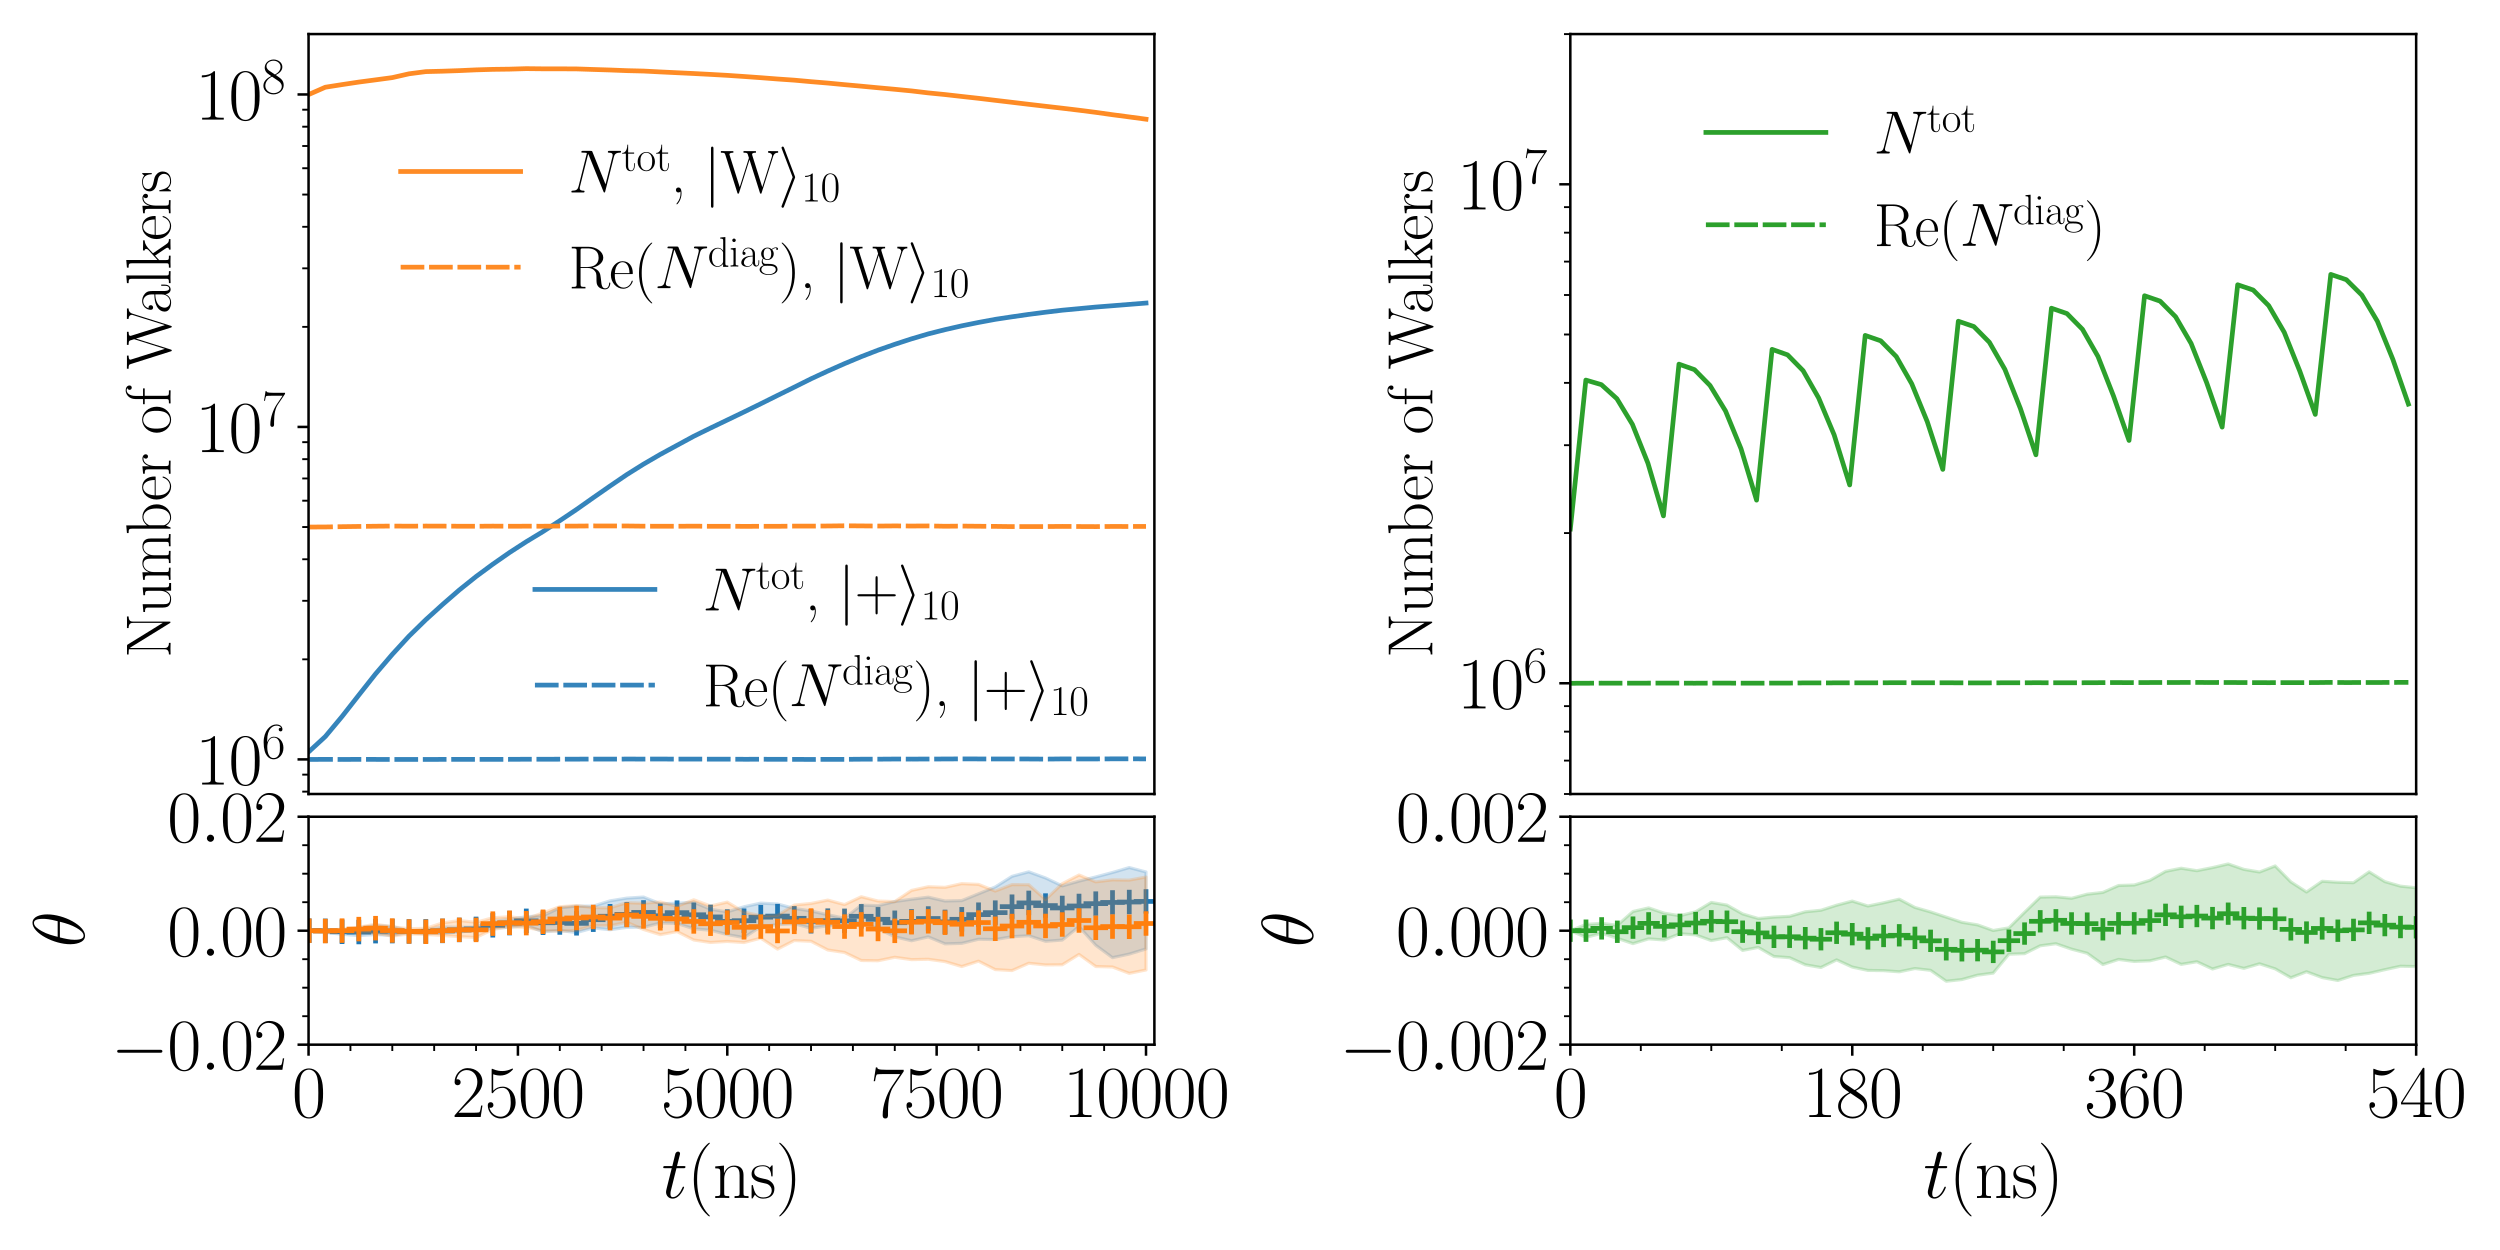 <?xml version="1.0" encoding="utf-8" standalone="no"?>
<!DOCTYPE svg PUBLIC "-//W3C//DTD SVG 1.1//EN"
  "http://www.w3.org/Graphics/SVG/1.1/DTD/svg11.dtd">
<svg xmlns:xlink="http://www.w3.org/1999/xlink" width="792pt" height="396pt" viewBox="0 0 792 396" xmlns="http://www.w3.org/2000/svg" version="1.1">
 <defs>
  <style type="text/css">*{stroke-linejoin: round; stroke-linecap: butt}</style>
 </defs>
 <g id="figure_1">
  <g id="patch_1">
   <path d="M 0 396 
L 792 396 
L 792 0 
L 0 0 
z
" style="fill: #ffffff"/>
  </g>
  <g id="axes_1">
   <g id="patch_2">
    <path d="M 97.75 251.536 
L 365.709 251.536 
L 365.709 10.8 
L 97.75 10.8 
z
" style="fill: #ffffff"/>
   </g>
   <g id="matplotlib.axis_1">
    <g id="ytick_1">
     <g id="line2d_1">
      <defs>
       <path id="m8a799bc1bd" d="M 0 0 
L -3.5 0 
" style="stroke: #000000; stroke-width: 0.8"/>
      </defs>
      <g>
       <use xlink:href="#m8a799bc1bd" x="97.75" y="240.585" style="stroke: #000000; stroke-width: 0.8"/>
      </g>
     </g>
     <g id="text_1">
      <!-- $\mathdefault{10^{6}}$ -->
      <g transform="translate(61.88 248.541) scale(0.23 -0.23)">
       <defs>
        <path id="CMR17-31" d="M 1702 4058 
C 1702 4192 1696 4192 1606 4192 
C 1357 3916 979 3827 621 3827 
C 602 3827 570 3827 563 3808 
C 557 3795 557 3782 557 3648 
C 755 3648 1088 3686 1344 3839 
L 1344 461 
C 1344 236 1331 160 781 160 
L 589 160 
L 589 0 
C 896 0 1216 0 1523 0 
C 1830 0 2150 0 2458 0 
L 2458 160 
L 2266 160 
C 1715 160 1702 230 1702 458 
L 1702 4058 
z
" transform="scale(0.016)"/>
        <path id="CMR17-30" d="M 2688 2025 
C 2688 2416 2682 3080 2413 3591 
C 2176 4039 1798 4198 1466 4198 
C 1158 4198 768 4058 525 3597 
C 269 3118 243 2524 243 2025 
C 243 1661 250 1106 448 619 
C 723 -39 1216 -128 1466 -128 
C 1760 -128 2208 -7 2470 600 
C 2662 1042 2688 1559 2688 2025 
z
M 1466 -26 
C 1056 -26 813 325 723 812 
C 653 1188 653 1738 653 2096 
C 653 2588 653 2997 736 3387 
C 858 3929 1216 4096 1466 4096 
C 1728 4096 2067 3923 2189 3400 
C 2272 3036 2278 2607 2278 2096 
C 2278 1680 2278 1169 2202 792 
C 2067 95 1690 -26 1466 -26 
z
" transform="scale(0.016)"/>
        <path id="CMR17-36" d="M 678 2176 
C 678 3690 1395 4032 1811 4032 
C 1946 4032 2272 4009 2400 3776 
C 2298 3776 2106 3776 2106 3553 
C 2106 3381 2246 3323 2336 3323 
C 2394 3323 2566 3348 2566 3560 
C 2566 3954 2246 4179 1805 4179 
C 1043 4179 243 3390 243 1984 
C 243 253 966 -128 1478 -128 
C 2099 -128 2688 427 2688 1283 
C 2688 2081 2170 2662 1517 2662 
C 1126 2662 838 2407 678 1960 
L 678 2176 
z
M 1478 25 
C 691 25 691 1200 691 1436 
C 691 1896 909 2560 1504 2560 
C 1613 2560 1926 2560 2138 2120 
C 2253 1870 2253 1609 2253 1289 
C 2253 944 2253 690 2118 434 
C 1978 171 1773 25 1478 25 
z
" transform="scale(0.016)"/>
       </defs>
       <use xlink:href="#CMR17-31" transform="scale(0.996)"/>
       <use xlink:href="#CMR17-30" transform="translate(45.69 0) scale(0.996)"/>
       <use xlink:href="#CMR17-36" transform="translate(91.381 36.154) scale(0.697)"/>
      </g>
     </g>
    </g>
    <g id="ytick_2">
     <g id="line2d_2">
      <g>
       <use xlink:href="#m8a799bc1bd" x="97.75" y="135.259" style="stroke: #000000; stroke-width: 0.8"/>
      </g>
     </g>
     <g id="text_2">
      <!-- $\mathdefault{10^{7}}$ -->
      <g transform="translate(61.88 143.215) scale(0.23 -0.23)">
       <defs>
        <path id="CMR17-37" d="M 2886 3941 
L 2886 4081 
L 1382 4081 
C 634 4081 621 4165 595 4288 
L 480 4288 
L 294 3094 
L 410 3094 
C 429 3215 474 3540 550 3661 
C 589 3712 1062 3712 1171 3712 
L 2579 3712 
L 1869 2661 
C 1395 1954 1069 999 1069 165 
C 1069 89 1069 -128 1299 -128 
C 1530 -128 1530 89 1530 171 
L 1530 465 
C 1530 1508 1709 2196 2003 2636 
L 2886 3941 
z
" transform="scale(0.016)"/>
       </defs>
       <use xlink:href="#CMR17-31" transform="scale(0.996)"/>
       <use xlink:href="#CMR17-30" transform="translate(45.69 0) scale(0.996)"/>
       <use xlink:href="#CMR17-37" transform="translate(91.381 36.154) scale(0.697)"/>
      </g>
     </g>
    </g>
    <g id="ytick_3">
     <g id="line2d_3">
      <g>
       <use xlink:href="#m8a799bc1bd" x="97.75" y="29.933" style="stroke: #000000; stroke-width: 0.8"/>
      </g>
     </g>
     <g id="text_3">
      <!-- $\mathdefault{10^{8}}$ -->
      <g transform="translate(61.88 37.889) scale(0.23 -0.23)">
       <defs>
        <path id="CMR17-38" d="M 1741 2264 
C 2144 2467 2554 2773 2554 3263 
C 2554 3841 1990 4179 1472 4179 
C 890 4179 378 3759 378 3180 
C 378 3021 416 2747 666 2505 
C 730 2442 998 2251 1171 2130 
C 883 1983 211 1634 211 934 
C 211 279 838 -128 1459 -128 
C 2144 -128 2720 362 2720 1010 
C 2720 1590 2330 1857 2074 2029 
L 1741 2264 
z
M 902 2822 
C 851 2854 595 3051 595 3351 
C 595 3739 998 4032 1459 4032 
C 1965 4032 2336 3676 2336 3262 
C 2336 2669 1670 2331 1638 2331 
C 1632 2331 1626 2331 1574 2370 
L 902 2822 
z
M 2080 1519 
C 2176 1449 2483 1240 2483 851 
C 2483 381 2010 25 1472 25 
C 890 25 448 438 448 940 
C 448 1443 838 1862 1280 2060 
L 2080 1519 
z
" transform="scale(0.016)"/>
       </defs>
       <use xlink:href="#CMR17-31" transform="scale(0.996)"/>
       <use xlink:href="#CMR17-30" transform="translate(45.69 0) scale(0.996)"/>
       <use xlink:href="#CMR17-38" transform="translate(91.381 36.154) scale(0.697)"/>
      </g>
     </g>
    </g>
    <g id="ytick_4">
     <g id="line2d_4">
      <defs>
       <path id="m8442e7eea5" d="M 0 0 
L -2 0 
" style="stroke: #000000; stroke-width: 0.6"/>
      </defs>
      <g>
       <use xlink:href="#m8442e7eea5" x="97.75" y="250.792" style="stroke: #000000; stroke-width: 0.6"/>
      </g>
     </g>
    </g>
    <g id="ytick_5">
     <g id="line2d_5">
      <g>
       <use xlink:href="#m8442e7eea5" x="97.75" y="245.404" style="stroke: #000000; stroke-width: 0.6"/>
      </g>
     </g>
    </g>
    <g id="ytick_6">
     <g id="line2d_6">
      <g>
       <use xlink:href="#m8442e7eea5" x="97.75" y="208.878" style="stroke: #000000; stroke-width: 0.6"/>
      </g>
     </g>
    </g>
    <g id="ytick_7">
     <g id="line2d_7">
      <g>
       <use xlink:href="#m8442e7eea5" x="97.75" y="190.331" style="stroke: #000000; stroke-width: 0.6"/>
      </g>
     </g>
    </g>
    <g id="ytick_8">
     <g id="line2d_8">
      <g>
       <use xlink:href="#m8442e7eea5" x="97.75" y="177.172" style="stroke: #000000; stroke-width: 0.6"/>
      </g>
     </g>
    </g>
    <g id="ytick_9">
     <g id="line2d_9">
      <g>
       <use xlink:href="#m8442e7eea5" x="97.75" y="166.965" style="stroke: #000000; stroke-width: 0.6"/>
      </g>
     </g>
    </g>
    <g id="ytick_10">
     <g id="line2d_10">
      <g>
       <use xlink:href="#m8442e7eea5" x="97.75" y="158.625" style="stroke: #000000; stroke-width: 0.6"/>
      </g>
     </g>
    </g>
    <g id="ytick_11">
     <g id="line2d_11">
      <g>
       <use xlink:href="#m8442e7eea5" x="97.75" y="151.574" style="stroke: #000000; stroke-width: 0.6"/>
      </g>
     </g>
    </g>
    <g id="ytick_12">
     <g id="line2d_12">
      <g>
       <use xlink:href="#m8442e7eea5" x="97.75" y="145.466" style="stroke: #000000; stroke-width: 0.6"/>
      </g>
     </g>
    </g>
    <g id="ytick_13">
     <g id="line2d_13">
      <g>
       <use xlink:href="#m8442e7eea5" x="97.75" y="140.078" style="stroke: #000000; stroke-width: 0.6"/>
      </g>
     </g>
    </g>
    <g id="ytick_14">
     <g id="line2d_14">
      <g>
       <use xlink:href="#m8442e7eea5" x="97.75" y="103.552" style="stroke: #000000; stroke-width: 0.6"/>
      </g>
     </g>
    </g>
    <g id="ytick_15">
     <g id="line2d_15">
      <g>
       <use xlink:href="#m8442e7eea5" x="97.75" y="85.005" style="stroke: #000000; stroke-width: 0.6"/>
      </g>
     </g>
    </g>
    <g id="ytick_16">
     <g id="line2d_16">
      <g>
       <use xlink:href="#m8442e7eea5" x="97.75" y="71.846" style="stroke: #000000; stroke-width: 0.6"/>
      </g>
     </g>
    </g>
    <g id="ytick_17">
     <g id="line2d_17">
      <g>
       <use xlink:href="#m8442e7eea5" x="97.75" y="61.639" style="stroke: #000000; stroke-width: 0.6"/>
      </g>
     </g>
    </g>
    <g id="ytick_18">
     <g id="line2d_18">
      <g>
       <use xlink:href="#m8442e7eea5" x="97.75" y="53.299" style="stroke: #000000; stroke-width: 0.6"/>
      </g>
     </g>
    </g>
    <g id="ytick_19">
     <g id="line2d_19">
      <g>
       <use xlink:href="#m8442e7eea5" x="97.75" y="46.248" style="stroke: #000000; stroke-width: 0.6"/>
      </g>
     </g>
    </g>
    <g id="ytick_20">
     <g id="line2d_20">
      <g>
       <use xlink:href="#m8442e7eea5" x="97.75" y="40.14" style="stroke: #000000; stroke-width: 0.6"/>
      </g>
     </g>
    </g>
    <g id="ytick_21">
     <g id="line2d_21">
      <g>
       <use xlink:href="#m8442e7eea5" x="97.75" y="34.752" style="stroke: #000000; stroke-width: 0.6"/>
      </g>
     </g>
    </g>
    <g id="text_4">
     <!-- Number of Walkers -->
     <g transform="translate(54.004 208.365) rotate(-90) scale(0.2 -0.2)">
      <defs>
       <path id="CMR17-4e" d="M 1312 4250 
C 1267 4320 1261 4320 1139 4320 
L 326 4320 
L 326 4160 
L 448 4160 
C 704 4160 819 4129 838 4122 
L 838 610 
C 838 451 838 153 326 153 
L 326 -13 
C 474 0 742 0 902 0 
C 1062 0 1331 0 1478 -13 
L 1478 153 
C 966 153 966 451 966 610 
L 966 4033 
C 1011 3995 1011 3982 1056 3919 
L 3430 76 
C 3475 0 3494 0 3526 0 
C 3590 0 3590 19 3590 139 
L 3590 3705 
C 3590 3863 3590 4160 4102 4160 
L 4102 4326 
C 3955 4320 3686 4320 3526 4320 
C 3366 4320 3098 4320 2950 4326 
L 2950 4160 
C 3462 4160 3462 3862 3462 3703 
L 3462 763 
L 1312 4250 
z
" transform="scale(0.016)"/>
       <path id="CMR17-75" d="M 1882 2693 
L 1882 2528 
C 2259 2528 2317 2489 2317 2186 
L 2317 1032 
C 2317 500 2029 38 1555 38 
C 1030 38 986 348 986 678 
L 986 2763 
L 211 2693 
L 211 2528 
C 467 2528 640 2528 646 2274 
L 646 1058 
C 646 633 646 361 813 183 
C 896 101 1056 -64 1517 -64 
C 2061 -64 2272 377 2323 506 
L 2330 506 
L 2330 -63 
L 3091 -63 
L 3091 128 
C 2714 128 2656 166 2656 473 
L 2656 2763 
L 1882 2693 
z
" transform="scale(0.016)"/>
       <path id="CMR17-6d" d="M 4326 1933 
C 4326 2252 4269 2790 3507 2790 
C 3072 2790 2771 2496 2656 2151 
L 2650 2151 
C 2573 2676 2195 2790 1837 2790 
C 1331 2790 1069 2400 973 2144 
L 966 2144 
L 966 2790 
L 211 2720 
L 211 2554 
C 589 2554 646 2515 646 2208 
L 646 428 
C 646 184 621 153 211 153 
L 211 -13 
C 365 0 646 0 813 0 
C 979 0 1267 0 1421 -13 
L 1421 153 
C 1011 153 986 178 986 428 
L 986 1658 
C 986 2247 1344 2688 1792 2688 
C 2266 2688 2317 2266 2317 1958 
L 2317 428 
C 2317 184 2291 153 1882 153 
L 1882 -13 
C 2035 0 2317 0 2483 0 
C 2650 0 2938 0 3091 -13 
L 3091 153 
C 2682 153 2656 178 2656 428 
L 2656 1658 
C 2656 2247 3014 2688 3462 2688 
C 3936 2688 3987 2266 3987 1958 
L 3987 428 
C 3987 184 3962 153 3552 153 
L 3552 -13 
C 3706 0 3987 0 4154 0 
C 4320 0 4608 0 4762 -13 
L 4762 153 
C 4352 153 4326 178 4326 428 
L 4326 1933 
z
" transform="scale(0.016)"/>
       <path id="CMR17-62" d="M 960 4396 
L 198 4326 
L 198 4160 
C 576 4160 634 4122 634 3817 
L 634 -13 
L 749 -13 
L 934 441 
C 1120 141 1395 -64 1766 -64 
C 2406 -64 3053 500 3053 1370 
C 3053 2188 2477 2790 1830 2790 
C 1434 2790 1152 2579 960 2330 
L 960 4396 
z
M 973 2004 
C 973 2118 973 2138 1062 2272 
C 1312 2657 1670 2688 1792 2688 
C 1984 2688 2643 2585 2643 1376 
C 2643 108 1888 38 1734 38 
C 1536 38 1248 114 1043 486 
C 973 608 973 621 973 735 
L 973 2004 
z
" transform="scale(0.016)"/>
       <path id="CMR17-65" d="M 2438 1472 
C 2464 1498 2464 1511 2464 1576 
C 2464 2238 2118 2816 1389 2816 
C 710 2816 173 2169 173 1383 
C 173 551 781 -64 1459 -64 
C 2176 -64 2458 607 2458 740 
C 2458 784 2419 784 2406 784 
C 2362 784 2355 771 2330 696 
C 2189 265 1837 51 1504 51 
C 1229 51 954 203 781 480 
C 582 803 582 1176 582 1472 
L 2438 1472 
z
M 589 1568 
C 634 2505 1126 2714 1382 2714 
C 1818 2714 2112 2297 2118 1568 
L 589 1568 
z
" transform="scale(0.016)"/>
       <path id="CMR17-72" d="M 960 1497 
C 960 2112 1222 2688 1702 2688 
C 1747 2688 1792 2682 1837 2662 
C 1837 2662 1696 2617 1696 2452 
C 1696 2298 1818 2234 1914 2234 
C 1990 2234 2131 2279 2131 2458 
C 2131 2663 1926 2790 1709 2790 
C 1222 2790 1011 2317 947 2093 
L 941 2093 
L 941 2790 
L 198 2720 
L 198 2554 
C 576 2554 634 2515 634 2208 
L 634 428 
C 634 184 608 153 198 153 
L 198 -13 
C 352 0 646 0 813 0 
C 998 0 1325 0 1498 -13 
L 1498 153 
C 1037 153 960 153 960 440 
L 960 1497 
z
" transform="scale(0.016)"/>
       <path id="CMR17-6f" d="M 2758 1356 
C 2758 2176 2163 2816 1466 2816 
C 768 2816 173 2176 173 1356 
C 173 551 768 -64 1466 -64 
C 2163 -64 2758 551 2758 1356 
z
M 1466 51 
C 1165 51 909 230 762 480 
C 602 767 582 1126 582 1408 
C 582 1677 595 2010 762 2298 
C 890 2509 1139 2714 1466 2714 
C 1754 2714 1997 2554 2150 2330 
C 2349 2029 2349 1607 2349 1408 
C 2349 1158 2336 775 2163 467 
C 1984 173 1709 51 1466 51 
z
" transform="scale(0.016)"/>
       <path id="CMR17-66" d="M 979 2560 
L 1709 2560 
L 1709 2725 
L 966 2725 
L 966 3494 
C 966 4022 1235 4352 1510 4352 
C 1594 4352 1690 4327 1754 4282 
C 1702 4269 1568 4225 1568 4067 
C 1568 3901 1696 3850 1786 3850 
C 1875 3850 2003 3901 2003 4067 
C 2003 4308 1773 4454 1517 4454 
C 1152 4454 653 4156 653 3481 
L 653 2725 
L 141 2725 
L 141 2560 
L 653 2560 
L 653 427 
C 653 184 627 153 218 153 
L 218 -13 
C 371 0 666 0 832 0 
C 1018 0 1344 0 1517 -13 
L 1517 153 
C 1056 153 979 153 979 439 
L 979 2560 
z
" transform="scale(0.016)"/>
       <path id="CMR17-57" d="M 5523 3764 
C 5581 3936 5677 4160 6048 4160 
L 6048 4326 
C 5939 4326 5715 4326 5600 4326 
C 5440 4326 5158 4326 5005 4332 
L 5005 4160 
C 5293 4160 5414 4000 5414 3847 
C 5414 3802 5408 3777 5382 3707 
L 4390 555 
L 3347 3873 
C 3328 3937 3322 3963 3322 3988 
C 3322 4160 3603 4160 3725 4160 
L 3725 4326 
C 3539 4326 3219 4326 3021 4326 
C 2861 4326 2573 4326 2426 4332 
L 2426 4160 
C 2720 4160 2797 4141 2861 4027 
C 2886 3969 2989 3638 2989 3619 
C 2989 3593 2976 3555 2970 3536 
L 2029 561 
L 986 3867 
C 954 3957 954 3969 954 3982 
C 954 4160 1235 4160 1363 4160 
L 1363 4326 
C 1178 4326 858 4326 659 4326 
C 493 4326 211 4326 58 4332 
L 58 4160 
C 442 4160 467 4122 531 3918 
L 1779 -20 
C 1811 -115 1811 -128 1869 -128 
C 1920 -128 1939 -115 1965 -26 
L 3053 3433 
L 4141 -26 
C 4166 -115 4186 -128 4237 -128 
C 4294 -128 4294 -115 4326 -20 
L 5523 3764 
z
" transform="scale(0.016)"/>
       <path id="CMR17-61" d="M 2304 1653 
C 2304 2072 2304 2294 2035 2543 
C 1798 2752 1523 2816 1306 2816 
C 800 2816 435 2407 435 1971 
C 435 1728 627 1728 666 1728 
C 749 1728 896 1778 896 1954 
C 896 2112 774 2181 666 2181 
C 640 2181 608 2174 589 2168 
C 723 2592 1069 2714 1293 2714 
C 1613 2714 1965 2429 1965 1885 
L 1965 1600 
C 1587 1600 1133 1549 774 1357 
C 371 1133 256 813 256 570 
C 256 77 832 -64 1171 -64 
C 1523 -64 1850 139 1990 511 
C 2003 233 2182 -18 2464 -18 
C 2598 -18 2938 70 2938 567 
L 2938 920 
L 2822 920 
L 2822 562 
C 2822 178 2650 128 2566 128 
C 2304 128 2304 458 2304 738 
L 2304 1653 
z
M 1965 870 
C 1965 317 1568 38 1216 38 
C 896 38 646 275 646 570 
C 646 761 730 1100 1101 1305 
C 1408 1478 1760 1504 1965 1504 
L 1965 870 
z
" transform="scale(0.016)"/>
       <path id="CMR17-6c" d="M 979 4396 
L 218 4326 
L 218 4160 
C 595 4160 653 4122 653 3817 
L 653 426 
C 653 184 627 153 218 153 
L 218 -13 
C 371 0 653 0 813 0 
C 979 0 1261 0 1414 -13 
L 1414 153 
C 1005 153 979 178 979 426 
L 979 4396 
z
" transform="scale(0.016)"/>
       <path id="CMR17-6b" d="M 1670 1673 
C 1664 1686 1632 1724 1632 1743 
C 1632 1756 2086 2171 2144 2222 
C 2509 2528 2739 2560 2906 2560 
L 2906 2733 
C 2867 2733 2854 2733 2848 2720 
L 2534 2720 
C 2355 2720 2080 2720 1907 2733 
L 1907 2566 
C 1997 2559 2061 2508 2061 2419 
C 2061 2291 1933 2170 1926 2170 
L 960 1289 
L 960 4396 
L 198 4326 
L 198 4160 
C 576 4160 634 4122 634 3817 
L 634 426 
C 634 184 608 153 198 153 
L 198 -13 
C 352 0 634 0 794 0 
C 954 0 1235 0 1389 -13 
L 1389 153 
C 979 153 954 178 954 428 
L 954 1130 
L 1395 1532 
L 2042 574 
C 2118 459 2182 369 2182 286 
C 2182 172 2067 153 1990 153 
L 1990 -13 
C 2144 0 2419 0 2579 0 
C 2694 0 2931 0 3040 0 
L 3040 153 
C 2739 153 2669 210 2477 491 
L 1670 1673 
z
" transform="scale(0.016)"/>
       <path id="CMR17-73" d="M 1978 2697 
C 1978 2813 1971 2819 1933 2819 
C 1907 2819 1901 2813 1824 2717 
C 1805 2691 1747 2626 1728 2601 
C 1523 2819 1235 2819 1126 2819 
C 416 2819 160 2447 160 2076 
C 160 1498 813 1365 998 1325 
C 1402 1243 1542 1217 1677 1101 
C 1760 1025 1901 884 1901 654 
C 1901 384 1747 38 1158 38 
C 602 38 403 460 288 1021 
C 269 1110 269 1117 218 1117 
C 166 1117 160 1110 160 983 
L 160 63 
C 160 -51 166 -58 205 -58 
C 237 -58 243 -51 275 0 
C 314 57 410 211 448 276 
C 576 103 800 -64 1158 -64 
C 1792 -64 2131 283 2131 784 
C 2131 1112 1958 1285 1875 1362 
C 1683 1561 1459 1606 1190 1657 
C 838 1735 390 1825 390 2217 
C 390 2383 480 2737 1126 2737 
C 1811 2737 1850 2094 1862 1888 
C 1869 1856 1901 1849 1920 1849 
C 1978 1849 1978 1869 1978 1978 
L 1978 2697 
z
" transform="scale(0.016)"/>
      </defs>
      <use xlink:href="#CMR17-4e" transform="scale(0.996)"/>
      <use xlink:href="#CMR17-75" transform="translate(69.072 0) scale(0.996)"/>
      <use xlink:href="#CMR17-6d" transform="translate(119.968 0) scale(0.996)"/>
      <use xlink:href="#CMR17-62" transform="translate(194.285 0) scale(0.996)"/>
      <use xlink:href="#CMR17-65" transform="translate(247.783 0) scale(0.996)"/>
      <use xlink:href="#CMR17-72" transform="translate(288.268 0) scale(0.996)"/>
      <use xlink:href="#CMR17-6f" transform="translate(353.625 0) scale(0.996)"/>
      <use xlink:href="#CMR17-66" transform="translate(399.316 0) scale(0.996)"/>
      <use xlink:href="#CMR17-57" transform="translate(456.865 0) scale(0.996)"/>
      <use xlink:href="#CMR17-61" transform="translate(544.154 0) scale(0.996)"/>
      <use xlink:href="#CMR17-6c" transform="translate(589.845 0) scale(0.996)"/>
      <use xlink:href="#CMR17-6b" transform="translate(614.716 0) scale(0.996)"/>
      <use xlink:href="#CMR17-65" transform="translate(660.406 0) scale(0.996)"/>
      <use xlink:href="#CMR17-72" transform="translate(700.892 0) scale(0.996)"/>
      <use xlink:href="#CMR17-73" transform="translate(736.173 0) scale(0.996)"/>
     </g>
    </g>
   </g>
   <g id="line2d_22">
    <path d="M 97.954 238.035 
L 103.057 233.341 
L 108.363 226.981 
L 113.669 220.203 
L 118.975 213.494 
L 124.281 207.297 
L 129.587 201.515 
L 134.893 196.325 
L 140.199 191.514 
L 145.505 186.901 
L 150.812 182.652 
L 156.118 178.738 
L 161.424 175.039 
L 166.73 171.607 
L 172.036 168.394 
L 177.342 164.958 
L 182.648 161.398 
L 187.954 157.657 
L 193.26 153.967 
L 198.567 150.359 
L 203.873 147.037 
L 209.179 143.951 
L 214.485 141.075 
L 219.791 138.198 
L 225.097 135.598 
L 230.403 133.056 
L 235.709 130.503 
L 241.015 127.907 
L 246.322 125.267 
L 251.628 122.654 
L 256.934 120.007 
L 262.24 117.547 
L 267.546 115.202 
L 272.852 112.984 
L 278.158 110.929 
L 283.464 109.077 
L 288.771 107.345 
L 294.077 105.777 
L 299.383 104.434 
L 304.689 103.224 
L 309.995 102.152 
L 315.301 101.166 
L 320.607 100.36 
L 325.913 99.594 
L 331.219 98.907 
L 336.526 98.273 
L 341.832 97.775 
L 347.138 97.272 
L 352.444 96.858 
L 357.75 96.428 
L 363.056 96.006 
" clip-path="url(#p25804368a4)" style="fill: none; stroke: #3584bb; stroke-width: 1.5; stroke-linecap: square"/>
   </g>
   <g id="line2d_23">
    <path d="M 97.954 240.585 
L 103.057 240.572 
L 108.363 240.583 
L 113.669 240.572 
L 118.975 240.578 
L 124.281 240.593 
L 129.587 240.591 
L 134.893 240.587 
L 140.199 240.575 
L 145.505 240.56 
L 150.812 240.572 
L 156.118 240.569 
L 161.424 240.557 
L 166.73 240.524 
L 172.036 240.515 
L 177.342 240.514 
L 182.648 240.496 
L 187.954 240.483 
L 193.26 240.493 
L 198.567 240.468 
L 203.873 240.476 
L 209.179 240.46 
L 214.485 240.489 
L 219.791 240.48 
L 225.097 240.501 
L 230.403 240.495 
L 235.709 240.538 
L 241.015 240.53 
L 246.322 240.546 
L 251.628 240.559 
L 256.934 240.592 
L 262.24 240.558 
L 267.546 240.56 
L 272.852 240.512 
L 278.158 240.506 
L 283.464 240.464 
L 288.771 240.478 
L 294.077 240.463 
L 299.383 240.447 
L 304.689 240.414 
L 309.995 240.432 
L 315.301 240.445 
L 320.607 240.436 
L 325.913 240.45 
L 331.219 240.486 
L 336.526 240.42 
L 341.832 240.441 
L 347.138 240.434 
L 352.444 240.404 
L 357.75 240.397 
L 363.056 240.416 
" clip-path="url(#p25804368a4)" style="fill: none; stroke-dasharray: 7.5,1.5; stroke-dashoffset: 0; stroke: #3584bb; stroke-width: 1.5"/>
   </g>
   <g id="line2d_24">
    <path d="M 97.954 29.877 
L 103.057 27.634 
L 108.363 26.8 
L 113.669 26 
L 118.975 25.301 
L 124.281 24.585 
L 129.587 23.379 
L 134.893 22.69 
L 140.199 22.556 
L 145.505 22.373 
L 150.812 22.133 
L 156.118 21.976 
L 161.424 21.904 
L 166.73 21.743 
L 172.036 21.804 
L 177.342 21.806 
L 182.648 21.832 
L 187.954 22.009 
L 193.26 22.173 
L 198.567 22.382 
L 203.873 22.51 
L 209.179 22.785 
L 214.485 23.038 
L 219.791 23.293 
L 225.097 23.572 
L 230.403 23.873 
L 235.709 24.233 
L 241.015 24.615 
L 246.322 25.026 
L 251.628 25.394 
L 256.934 25.875 
L 262.24 26.314 
L 267.546 26.821 
L 272.852 27.302 
L 278.158 27.803 
L 283.464 28.288 
L 288.771 28.803 
L 294.077 29.431 
L 299.383 29.956 
L 304.689 30.558 
L 309.995 31.147 
L 315.301 31.783 
L 320.607 32.411 
L 325.913 33.048 
L 331.219 33.668 
L 336.526 34.28 
L 341.832 34.917 
L 347.138 35.596 
L 352.444 36.345 
L 357.75 37.046 
L 363.056 37.763 
" clip-path="url(#p25804368a4)" style="fill: none; stroke: #fe8b25; stroke-width: 1.5; stroke-linecap: square"/>
   </g>
   <g id="line2d_25">
    <path d="M 97.954 166.965 
L 103.057 166.941 
L 108.363 166.848 
L 113.669 166.776 
L 118.975 166.706 
L 124.281 166.657 
L 129.587 166.698 
L 134.893 166.657 
L 140.199 166.674 
L 145.505 166.707 
L 150.812 166.721 
L 156.118 166.677 
L 161.424 166.715 
L 166.73 166.695 
L 172.036 166.703 
L 177.342 166.657 
L 182.648 166.661 
L 187.954 166.615 
L 193.26 166.627 
L 198.567 166.628 
L 203.873 166.695 
L 209.179 166.707 
L 214.485 166.721 
L 219.791 166.681 
L 225.097 166.731 
L 230.403 166.731 
L 235.709 166.746 
L 241.015 166.738 
L 246.322 166.736 
L 251.628 166.671 
L 256.934 166.666 
L 262.24 166.634 
L 267.546 166.567 
L 272.852 166.607 
L 278.158 166.655 
L 283.464 166.607 
L 288.771 166.646 
L 294.077 166.615 
L 299.383 166.717 
L 304.689 166.663 
L 309.995 166.715 
L 315.301 166.755 
L 320.607 166.827 
L 325.913 166.806 
L 331.219 166.81 
L 336.526 166.763 
L 341.832 166.803 
L 347.138 166.83 
L 352.444 166.777 
L 357.75 166.791 
L 363.056 166.766 
" clip-path="url(#p25804368a4)" style="fill: none; stroke-dasharray: 7.5,1.5; stroke-dashoffset: 0; stroke: #fe8b25; stroke-width: 1.5"/>
   </g>
   <g id="patch_3">
    <path d="M 97.75 251.536 
L 97.75 10.8 
" style="fill: none; stroke: #000000; stroke-width: 0.8; stroke-linejoin: miter; stroke-linecap: square"/>
   </g>
   <g id="patch_4">
    <path d="M 365.709 251.536 
L 365.709 10.8 
" style="fill: none; stroke: #000000; stroke-width: 0.8; stroke-linejoin: miter; stroke-linecap: square"/>
   </g>
   <g id="patch_5">
    <path d="M 97.75 251.536 
L 365.709 251.536 
" style="fill: none; stroke: #000000; stroke-width: 0.8; stroke-linejoin: miter; stroke-linecap: square"/>
   </g>
   <g id="patch_6">
    <path d="M 97.75 10.8 
L 365.709 10.8 
" style="fill: none; stroke: #000000; stroke-width: 0.8; stroke-linejoin: miter; stroke-linecap: square"/>
   </g>
   <g id="legend_1">
    <g id="line2d_26">
     <path d="M 169.465 186.73 
L 188.465 186.73 
L 207.465 186.73 
" style="fill: none; stroke: #3584bb; stroke-width: 1.5; stroke-linecap: square"/>
    </g>
    <g id="text_5">
     <!-- $N^{\mathrm{tot}}$, $|+\rangle_{10}$ -->
     <g transform="translate(222.665 193.38) scale(0.19 -0.19)">
      <defs>
       <path id="CMMI12-4e" d="M 4736 3698 
C 4806 3974 4909 4166 5395 4166 
C 5414 4166 5491 4166 5491 4279 
C 5491 4352 5434 4352 5408 4352 
C 5280 4352 4954 4352 4826 4352 
L 4518 4352 
C 4429 4352 4314 4352 4224 4352 
C 4186 4352 4109 4352 4109 4230 
C 4109 4166 4160 4166 4205 4166 
C 4589 4166 4614 4019 4614 3903 
C 4614 3846 4608 3826 4589 3737 
L 3866 850 
L 2496 4249 
C 2451 4352 2445 4352 2304 4352 
L 1523 4352 
C 1395 4352 1338 4352 1338 4230 
C 1338 4166 1382 4166 1504 4166 
C 1536 4166 1914 4166 1914 4115 
C 1914 4102 1901 4051 1894 4032 
L 1043 635 
C 966 320 813 186 390 186 
C 358 186 294 186 294 67 
C 294 0 358 0 378 0 
C 506 0 832 0 960 0 
L 1267 0 
C 1357 0 1466 0 1555 0 
C 1600 0 1670 0 1670 122 
C 1670 180 1606 186 1581 186 
C 1370 186 1165 224 1165 454 
C 1165 505 1178 562 1190 613 
L 2054 4032 
C 2093 3968 2093 3956 2118 3898 
L 3642 115 
C 3674 38 3686 0 3744 0 
C 3808 0 3814 19 3840 128 
L 4736 3698 
z
" transform="scale(0.016)"/>
       <path id="CMR17-74" d="M 966 2560 
L 1862 2560 
L 1862 2725 
L 966 2725 
L 966 3904 
L 851 3904 
C 838 3245 614 2668 70 2668 
L 70 2560 
L 627 2560 
L 627 771 
C 627 650 627 -64 1370 -64 
C 1747 -64 1965 306 1965 777 
L 1965 1140 
L 1850 1140 
L 1850 783 
C 1850 344 1677 51 1408 51 
C 1222 51 966 178 966 758 
L 966 2560 
z
" transform="scale(0.016)"/>
       <path id="CMR17-2c" d="M 1011 102 
C 1024 45 1024 25 1024 -77 
C 1024 -463 896 -817 627 -1139 
C 595 -1170 595 -1183 595 -1197 
C 595 -1222 621 -1248 646 -1248 
C 685 -1248 1126 -799 1126 -87 
C 1126 124 1101 522 800 522 
C 659 522 538 427 538 261 
C 538 96 659 0 800 0 
C 877 0 960 32 1011 102 
z
" transform="scale(0.016)"/>
       <path id="CMSY10-6a" d="M 1018 4570 
C 1018 4685 1018 4800 890 4800 
C 762 4800 762 4685 762 4570 
L 762 -1370 
C 762 -1485 762 -1600 890 -1600 
C 1018 -1600 1018 -1485 1018 -1370 
L 1018 4570 
z
" transform="scale(0.016)"/>
       <path id="CMR17-2b" d="M 2413 1472 
L 4109 1472 
C 4198 1472 4307 1472 4307 1580 
C 4307 1695 4205 1695 4109 1695 
L 2413 1695 
L 2413 3386 
C 2413 3475 2413 3584 2304 3584 
C 2189 3584 2189 3482 2189 3386 
L 2189 1695 
L 493 1695 
C 403 1695 294 1695 294 1587 
C 294 1472 397 1472 493 1472 
L 2189 1472 
L 2189 -218 
C 2189 -307 2189 -416 2298 -416 
C 2413 -416 2413 -314 2413 -218 
L 2413 1472 
z
" transform="scale(0.016)"/>
       <path id="CMSY10-69" d="M 1747 1491 
C 1779 1568 1779 1581 1779 1600 
C 1779 1619 1779 1632 1747 1709 
L 627 4653 
C 589 4762 550 4800 480 4800 
C 410 4800 352 4742 352 4672 
C 352 4653 352 4640 384 4570 
L 1517 1600 
L 384 -1357 
C 352 -1427 352 -1440 352 -1472 
C 352 -1542 410 -1600 480 -1600 
C 563 -1600 589 -1536 614 -1472 
L 1747 1491 
z
" transform="scale(0.016)"/>
      </defs>
      <use xlink:href="#CMMI12-4e" transform="scale(0.996)"/>
      <use xlink:href="#CMR17-74" transform="translate(88.522 36.154) scale(0.697)"/>
      <use xlink:href="#CMR17-6f" transform="translate(113.218 36.154) scale(0.697)"/>
      <use xlink:href="#CMR17-74" transform="translate(145.201 36.154) scale(0.697)"/>
      <use xlink:href="#CMR17-2c" transform="translate(170.396 0) scale(0.996)"/>
      <use xlink:href="#CMSY10-6a" transform="translate(225.343 0) scale(0.996)"/>
      <use xlink:href="#CMR17-2b" transform="translate(253.017 0) scale(0.996)"/>
      <use xlink:href="#CMSY10-69" transform="translate(324.732 0) scale(0.996)"/>
      <use xlink:href="#CMR17-31" transform="translate(363.476 -14.944) scale(0.697)"/>
      <use xlink:href="#CMR17-30" transform="translate(395.459 -14.944) scale(0.697)"/>
     </g>
    </g>
    <g id="line2d_27">
     <path d="M 169.465 217.033 
L 188.465 217.033 
L 207.465 217.033 
" style="fill: none; stroke-dasharray: 7.5,1.5; stroke-dashoffset: 0; stroke: #3584bb; stroke-width: 1.5"/>
    </g>
    <g id="text_6">
     <!-- $\mathrm{Re}(N^{\mathrm{diag}})$, $|+\rangle_{10}$ -->
     <g transform="translate(222.665 223.683) scale(0.19 -0.19)">
      <defs>
       <path id="CMR17-52" d="M 2509 2146 
C 3117 2268 3629 2676 3629 3186 
C 3629 3785 2950 4326 2054 4326 
L 333 4326 
L 333 4160 
C 774 4160 845 4160 845 3873 
L 845 415 
C 845 128 774 128 333 128 
L 333 -26 
C 518 -26 851 -26 1050 -26 
C 1248 -26 1581 -26 1766 -26 
L 1766 128 
C 1325 128 1254 128 1254 417 
L 1254 2112 
L 2003 2112 
C 2368 2112 2573 1964 2662 1881 
C 2918 1632 2918 1459 2918 1024 
C 2918 595 2918 377 3110 160 
C 3354 -102 3680 -128 3821 -128 
C 4294 -128 4365 396 4365 503 
C 4365 540 4365 585 4307 585 
C 4256 585 4250 547 4250 522 
C 4218 112 4032 -26 3834 -26 
C 3482 -26 3443 375 3405 764 
C 3386 898 3373 993 3360 1133 
C 3322 1452 3270 1917 2509 2146 
z
M 1984 2214 
L 1254 2214 
L 1254 3913 
C 1254 4129 1267 4160 1523 4160 
L 1990 4160 
C 2522 4160 3142 3977 3142 3190 
C 3142 2372 2464 2214 1984 2214 
z
" transform="scale(0.016)"/>
       <path id="CMR17-28" d="M 1958 -1561 
C 1958 -1555 1958 -1542 1939 -1523 
C 1645 -1224 858 -407 858 1581 
C 858 3569 1632 4379 1946 4697 
C 1946 4704 1958 4717 1958 4736 
C 1958 4755 1939 4768 1914 4768 
C 1843 4768 1299 4296 986 3594 
C 666 2887 576 2199 576 1588 
C 576 1128 621 351 1005 -471 
C 1312 -1135 1837 -1600 1914 -1600 
C 1946 -1600 1958 -1587 1958 -1561 
z
" transform="scale(0.016)"/>
       <path id="CMR17-64" d="M 1869 4326 
L 1869 4160 
C 2246 4160 2304 4122 2304 3820 
L 2304 2345 
C 2278 2377 2016 2790 1498 2790 
C 845 2790 211 2208 211 1364 
C 211 525 806 -64 1434 -64 
C 1978 -64 2259 337 2291 380 
L 2291 -63 
L 3066 -63 
L 3066 128 
C 2688 128 2630 166 2630 473 
L 2630 4396 
L 1869 4326 
z
M 2291 755 
C 2291 563 2176 390 2029 262 
C 1811 70 1594 38 1472 38 
C 1286 38 621 134 621 1356 
C 621 2612 1363 2688 1530 2688 
C 1824 2688 2061 2522 2208 2291 
C 2291 2157 2291 2138 2291 2023 
L 2291 755 
z
" transform="scale(0.016)"/>
       <path id="CMR17-69" d="M 992 3909 
C 992 4049 877 4170 730 4170 
C 589 4170 467 4056 467 3909 
C 467 3769 582 3648 730 3648 
C 870 3648 992 3763 992 3909 
z
M 243 2706 
L 243 2541 
C 602 2541 653 2502 653 2197 
L 653 427 
C 653 184 627 153 218 153 
L 218 -13 
C 371 0 646 0 806 0 
C 960 0 1222 0 1370 -13 
L 1370 153 
C 992 153 979 191 979 420 
L 979 2776 
L 243 2706 
z
" transform="scale(0.016)"/>
       <path id="CMR17-67" d="M 710 1164 
C 832 1068 1043 960 1299 960 
C 1805 960 2240 1357 2240 1888 
C 2240 2054 2189 2310 1997 2509 
C 2176 2692 2438 2752 2586 2752 
C 2611 2752 2650 2752 2682 2734 
C 2656 2728 2598 2703 2598 2605 
C 2598 2527 2656 2471 2739 2471 
C 2835 2471 2886 2533 2886 2614 
C 2886 2731 2790 2854 2586 2854 
C 2330 2854 2106 2738 1926 2580 
C 1734 2753 1504 2816 1299 2816 
C 794 2816 358 2419 358 1888 
C 358 1522 570 1292 634 1228 
C 442 1004 442 743 442 711 
C 442 545 506 302 723 168 
C 390 85 128 -169 128 -486 
C 128 -943 736 -1280 1466 -1280 
C 2170 -1280 2803 -956 2803 -479 
C 2803 384 1856 384 1363 384 
C 1216 384 954 384 922 391 
C 723 423 589 602 589 826 
C 589 883 589 1024 710 1164 
z
M 1299 1068 
C 736 1068 736 1760 736 1889 
C 736 2016 736 2708 1299 2708 
C 1862 2708 1862 2016 1862 1889 
C 1862 1760 1862 1068 1299 1068 
z
M 1466 -1171 
C 826 -1171 384 -835 384 -486 
C 384 -289 493 -105 634 -4 
C 794 104 858 104 1293 104 
C 1818 104 2547 104 2547 -486 
C 2547 -835 2106 -1171 1466 -1171 
z
" transform="scale(0.016)"/>
       <path id="CMR17-29" d="M 1683 1581 
C 1683 2040 1638 2817 1254 3639 
C 947 4303 422 4768 346 4768 
C 326 4768 301 4761 301 4729 
C 301 4717 307 4710 314 4697 
C 621 4378 1402 3568 1402 1584 
C 1402 -407 627 -1217 314 -1537 
C 307 -1549 301 -1556 301 -1568 
C 301 -1600 326 -1600 346 -1600 
C 416 -1600 960 -1128 1274 -426 
C 1594 281 1683 969 1683 1581 
z
" transform="scale(0.016)"/>
      </defs>
      <use xlink:href="#CMR17-52" transform="scale(0.996)"/>
      <use xlink:href="#CMR17-65" transform="translate(67.791 0) scale(0.996)"/>
      <use xlink:href="#CMR17-28" transform="translate(108.277 0) scale(0.996)"/>
      <use xlink:href="#CMMI12-4e" transform="translate(143.558 0) scale(0.996)"/>
      <use xlink:href="#CMR17-64" transform="translate(232.079 36.154) scale(0.697)"/>
      <use xlink:href="#CMR17-69" transform="translate(267.706 36.154) scale(0.697)"/>
      <use xlink:href="#CMR17-61" transform="translate(285.116 36.154) scale(0.697)"/>
      <use xlink:href="#CMR17-67" transform="translate(317.099 36.154) scale(0.697)"/>
      <use xlink:href="#CMR17-29" transform="translate(350.491 0) scale(0.996)"/>
      <use xlink:href="#CMR17-2c" transform="translate(385.772 0) scale(0.996)"/>
      <use xlink:href="#CMSY10-6a" transform="translate(440.719 0) scale(0.996)"/>
      <use xlink:href="#CMR17-2b" transform="translate(468.393 0) scale(0.996)"/>
      <use xlink:href="#CMSY10-69" transform="translate(540.108 0) scale(0.996)"/>
      <use xlink:href="#CMR17-31" transform="translate(578.851 -14.944) scale(0.697)"/>
      <use xlink:href="#CMR17-30" transform="translate(610.834 -14.944) scale(0.697)"/>
     </g>
    </g>
   </g>
   <g id="legend_2">
    <g id="line2d_28">
     <path d="M 126.926 54.326 
L 145.926 54.326 
L 164.926 54.326 
" style="fill: none; stroke: #fe8b25; stroke-width: 1.5; stroke-linecap: square"/>
    </g>
    <g id="text_7">
     <!-- $N^{\mathrm{tot}}$, $|\mathrm{W}\rangle_{10}$ -->
     <g transform="translate(180.126 60.976) scale(0.19 -0.19)">
      <use xlink:href="#CMMI12-4e" transform="scale(0.996)"/>
      <use xlink:href="#CMR17-74" transform="translate(88.522 36.154) scale(0.697)"/>
      <use xlink:href="#CMR17-6f" transform="translate(113.218 36.154) scale(0.697)"/>
      <use xlink:href="#CMR17-74" transform="translate(145.201 36.154) scale(0.697)"/>
      <use xlink:href="#CMR17-2c" transform="translate(170.396 0) scale(0.996)"/>
      <use xlink:href="#CMSY10-6a" transform="translate(225.343 0) scale(0.996)"/>
      <use xlink:href="#CMR17-57" transform="translate(253.017 0) scale(0.996)"/>
      <use xlink:href="#CMSY10-69" transform="translate(349.415 0) scale(0.996)"/>
      <use xlink:href="#CMR17-31" transform="translate(388.159 -14.944) scale(0.697)"/>
      <use xlink:href="#CMR17-30" transform="translate(420.142 -14.944) scale(0.697)"/>
     </g>
    </g>
    <g id="line2d_29">
     <path d="M 126.926 84.629 
L 145.926 84.629 
L 164.926 84.629 
" style="fill: none; stroke-dasharray: 7.5,1.5; stroke-dashoffset: 0; stroke: #fe8b25; stroke-width: 1.5"/>
    </g>
    <g id="text_8">
     <!-- $\mathrm{Re}(N^{\mathrm{diag}})$, $|\mathrm{W}\rangle_{10}$ -->
     <g transform="translate(180.126 91.279) scale(0.19 -0.19)">
      <use xlink:href="#CMR17-52" transform="scale(0.996)"/>
      <use xlink:href="#CMR17-65" transform="translate(67.791 0) scale(0.996)"/>
      <use xlink:href="#CMR17-28" transform="translate(108.277 0) scale(0.996)"/>
      <use xlink:href="#CMMI12-4e" transform="translate(143.558 0) scale(0.996)"/>
      <use xlink:href="#CMR17-64" transform="translate(232.079 36.154) scale(0.697)"/>
      <use xlink:href="#CMR17-69" transform="translate(267.706 36.154) scale(0.697)"/>
      <use xlink:href="#CMR17-61" transform="translate(285.116 36.154) scale(0.697)"/>
      <use xlink:href="#CMR17-67" transform="translate(317.099 36.154) scale(0.697)"/>
      <use xlink:href="#CMR17-29" transform="translate(350.491 0) scale(0.996)"/>
      <use xlink:href="#CMR17-2c" transform="translate(385.772 0) scale(0.996)"/>
      <use xlink:href="#CMSY10-6a" transform="translate(440.719 0) scale(0.996)"/>
      <use xlink:href="#CMR17-57" transform="translate(468.393 0) scale(0.996)"/>
      <use xlink:href="#CMSY10-69" transform="translate(564.791 0) scale(0.996)"/>
      <use xlink:href="#CMR17-31" transform="translate(603.534 -14.944) scale(0.697)"/>
      <use xlink:href="#CMR17-30" transform="translate(635.517 -14.944) scale(0.697)"/>
     </g>
    </g>
   </g>
  </g>
  <g id="axes_2">
   <g id="patch_7">
    <path d="M 497.478 251.536 
L 765.437 251.536 
L 765.437 10.8 
L 497.478 10.8 
z
" style="fill: #ffffff"/>
   </g>
   <g id="matplotlib.axis_2">
    <g id="ytick_22">
     <g id="line2d_30">
      <g>
       <use xlink:href="#m8a799bc1bd" x="497.478" y="216.466" style="stroke: #000000; stroke-width: 0.8"/>
      </g>
     </g>
     <g id="text_9">
      <!-- $\mathdefault{10^{6}}$ -->
      <g transform="translate(461.608 224.422) scale(0.23 -0.23)">
       <use xlink:href="#CMR17-31" transform="scale(0.996)"/>
       <use xlink:href="#CMR17-30" transform="translate(45.69 0) scale(0.996)"/>
       <use xlink:href="#CMR17-36" transform="translate(91.381 36.154) scale(0.697)"/>
      </g>
     </g>
    </g>
    <g id="ytick_23">
     <g id="line2d_31">
      <g>
       <use xlink:href="#m8a799bc1bd" x="497.478" y="58.387" style="stroke: #000000; stroke-width: 0.8"/>
      </g>
     </g>
     <g id="text_10">
      <!-- $\mathdefault{10^{7}}$ -->
      <g transform="translate(461.608 66.343) scale(0.23 -0.23)">
       <use xlink:href="#CMR17-31" transform="scale(0.996)"/>
       <use xlink:href="#CMR17-30" transform="translate(45.69 0) scale(0.996)"/>
       <use xlink:href="#CMR17-37" transform="translate(91.381 36.154) scale(0.697)"/>
      </g>
     </g>
    </g>
    <g id="ytick_24">
     <g id="line2d_32">
      <g>
       <use xlink:href="#m8442e7eea5" x="497.478" y="251.536" style="stroke: #000000; stroke-width: 0.6"/>
      </g>
     </g>
    </g>
    <g id="ytick_25">
     <g id="line2d_33">
      <g>
       <use xlink:href="#m8442e7eea5" x="497.478" y="240.953" style="stroke: #000000; stroke-width: 0.6"/>
      </g>
     </g>
    </g>
    <g id="ytick_26">
     <g id="line2d_34">
      <g>
       <use xlink:href="#m8442e7eea5" x="497.478" y="231.785" style="stroke: #000000; stroke-width: 0.6"/>
      </g>
     </g>
    </g>
    <g id="ytick_27">
     <g id="line2d_35">
      <g>
       <use xlink:href="#m8442e7eea5" x="497.478" y="223.699" style="stroke: #000000; stroke-width: 0.6"/>
      </g>
     </g>
    </g>
    <g id="ytick_28">
     <g id="line2d_36">
      <g>
       <use xlink:href="#m8442e7eea5" x="497.478" y="168.879" style="stroke: #000000; stroke-width: 0.6"/>
      </g>
     </g>
    </g>
    <g id="ytick_29">
     <g id="line2d_37">
      <g>
       <use xlink:href="#m8442e7eea5" x="497.478" y="141.043" style="stroke: #000000; stroke-width: 0.6"/>
      </g>
     </g>
    </g>
    <g id="ytick_30">
     <g id="line2d_38">
      <g>
       <use xlink:href="#m8442e7eea5" x="497.478" y="121.293" style="stroke: #000000; stroke-width: 0.6"/>
      </g>
     </g>
    </g>
    <g id="ytick_31">
     <g id="line2d_39">
      <g>
       <use xlink:href="#m8442e7eea5" x="497.478" y="105.973" style="stroke: #000000; stroke-width: 0.6"/>
      </g>
     </g>
    </g>
    <g id="ytick_32">
     <g id="line2d_40">
      <g>
       <use xlink:href="#m8442e7eea5" x="497.478" y="93.456" style="stroke: #000000; stroke-width: 0.6"/>
      </g>
     </g>
    </g>
    <g id="ytick_33">
     <g id="line2d_41">
      <g>
       <use xlink:href="#m8442e7eea5" x="497.478" y="82.873" style="stroke: #000000; stroke-width: 0.6"/>
      </g>
     </g>
    </g>
    <g id="ytick_34">
     <g id="line2d_42">
      <g>
       <use xlink:href="#m8442e7eea5" x="497.478" y="73.706" style="stroke: #000000; stroke-width: 0.6"/>
      </g>
     </g>
    </g>
    <g id="ytick_35">
     <g id="line2d_43">
      <g>
       <use xlink:href="#m8442e7eea5" x="497.478" y="65.62" style="stroke: #000000; stroke-width: 0.6"/>
      </g>
     </g>
    </g>
    <g id="ytick_36">
     <g id="line2d_44">
      <g>
       <use xlink:href="#m8442e7eea5" x="497.478" y="10.8" style="stroke: #000000; stroke-width: 0.6"/>
      </g>
     </g>
    </g>
    <g id="text_11">
     <!-- Number of Walkers -->
     <g transform="translate(453.732 208.365) rotate(-90) scale(0.2 -0.2)">
      <use xlink:href="#CMR17-4e" transform="scale(0.996)"/>
      <use xlink:href="#CMR17-75" transform="translate(69.072 0) scale(0.996)"/>
      <use xlink:href="#CMR17-6d" transform="translate(119.968 0) scale(0.996)"/>
      <use xlink:href="#CMR17-62" transform="translate(194.285 0) scale(0.996)"/>
      <use xlink:href="#CMR17-65" transform="translate(247.783 0) scale(0.996)"/>
      <use xlink:href="#CMR17-72" transform="translate(288.268 0) scale(0.996)"/>
      <use xlink:href="#CMR17-6f" transform="translate(353.625 0) scale(0.996)"/>
      <use xlink:href="#CMR17-66" transform="translate(399.316 0) scale(0.996)"/>
      <use xlink:href="#CMR17-57" transform="translate(456.865 0) scale(0.996)"/>
      <use xlink:href="#CMR17-61" transform="translate(544.154 0) scale(0.996)"/>
      <use xlink:href="#CMR17-6c" transform="translate(589.845 0) scale(0.996)"/>
      <use xlink:href="#CMR17-6b" transform="translate(614.716 0) scale(0.996)"/>
      <use xlink:href="#CMR17-65" transform="translate(660.406 0) scale(0.996)"/>
      <use xlink:href="#CMR17-72" transform="translate(700.892 0) scale(0.996)"/>
      <use xlink:href="#CMR17-73" transform="translate(736.173 0) scale(0.996)"/>
     </g>
    </g>
   </g>
   <g id="line2d_45">
    <path d="M 497.478 167.59 
L 502.395 120.409 
L 507.311 121.853 
L 512.228 126.307 
L 517.145 134.43 
L 522.061 146.744 
L 526.978 163.429 
L 531.895 115.362 
L 536.811 117.104 
L 541.728 122.111 
L 546.645 130.192 
L 551.561 142.174 
L 556.478 158.446 
L 561.395 110.678 
L 566.311 112.421 
L 571.228 117.431 
L 576.145 126.072 
L 581.062 137.786 
L 585.978 153.63 
L 590.895 106.261 
L 595.812 107.969 
L 600.728 112.946 
L 605.645 121.592 
L 610.562 133.602 
L 615.478 148.7 
L 620.395 101.766 
L 625.312 103.442 
L 630.228 108.422 
L 635.145 117.013 
L 640.062 129.425 
L 644.978 144.084 
L 649.895 97.64 
L 654.812 99.336 
L 659.728 104.329 
L 664.645 112.933 
L 669.562 125.468 
L 674.478 139.538 
L 679.395 93.695 
L 684.312 95.398 
L 689.228 100.351 
L 694.145 108.808 
L 699.062 121.211 
L 703.978 135.308 
L 708.895 90.215 
L 713.812 91.884 
L 718.728 96.824 
L 723.645 105.271 
L 728.562 117.544 
L 733.478 131.283 
L 738.395 86.935 
L 743.312 88.604 
L 748.228 93.483 
L 753.145 101.761 
L 758.062 113.858 
L 762.978 128.007 
" clip-path="url(#p5fa241de95)" style="fill: none; stroke: #2ca02c; stroke-width: 1.5; stroke-linecap: square"/>
   </g>
   <g id="line2d_46">
    <path d="M 497.478 216.466 
L 502.395 216.445 
L 507.311 216.417 
L 512.228 216.427 
L 517.145 216.429 
L 522.061 216.417 
L 526.978 216.415 
L 531.895 216.416 
L 536.811 216.44 
L 541.728 216.41 
L 546.645 216.408 
L 551.561 216.431 
L 556.478 216.435 
L 561.395 216.403 
L 566.311 216.408 
L 571.228 216.347 
L 576.145 216.349 
L 581.062 216.33 
L 585.978 216.318 
L 590.895 216.322 
L 595.812 216.307 
L 600.728 216.273 
L 605.645 216.294 
L 610.562 216.295 
L 615.478 216.296 
L 620.395 216.318 
L 625.312 216.342 
L 630.228 216.333 
L 635.145 216.302 
L 640.062 216.308 
L 644.978 216.284 
L 649.895 216.3 
L 654.812 216.295 
L 659.728 216.292 
L 664.645 216.269 
L 669.562 216.241 
L 674.478 216.253 
L 679.395 216.232 
L 684.312 216.215 
L 689.228 216.212 
L 694.145 216.187 
L 699.062 216.21 
L 703.978 216.204 
L 708.895 216.228 
L 713.812 216.258 
L 718.728 216.27 
L 723.645 216.254 
L 728.562 216.259 
L 733.478 216.242 
L 738.395 216.182 
L 743.312 216.235 
L 748.228 216.212 
L 753.145 216.214 
L 758.062 216.187 
L 762.978 216.176 
" clip-path="url(#p5fa241de95)" style="fill: none; stroke-dasharray: 7.5,1.5; stroke-dashoffset: 0; stroke: #2ca02c; stroke-width: 1.5"/>
   </g>
   <g id="patch_8">
    <path d="M 497.478 251.536 
L 497.478 10.8 
" style="fill: none; stroke: #000000; stroke-width: 0.8; stroke-linejoin: miter; stroke-linecap: square"/>
   </g>
   <g id="patch_9">
    <path d="M 765.437 251.536 
L 765.437 10.8 
" style="fill: none; stroke: #000000; stroke-width: 0.8; stroke-linejoin: miter; stroke-linecap: square"/>
   </g>
   <g id="patch_10">
    <path d="M 497.478 251.536 
L 765.437 251.536 
" style="fill: none; stroke: #000000; stroke-width: 0.8; stroke-linejoin: miter; stroke-linecap: square"/>
   </g>
   <g id="patch_11">
    <path d="M 497.478 10.8 
L 765.437 10.8 
" style="fill: none; stroke: #000000; stroke-width: 0.8; stroke-linejoin: miter; stroke-linecap: square"/>
   </g>
   <g id="legend_3">
    <g id="line2d_47">
     <path d="M 540.43 41.963 
L 559.43 41.963 
L 578.43 41.963 
" style="fill: none; stroke: #2ca02c; stroke-width: 1.5; stroke-linecap: square"/>
    </g>
    <g id="text_12">
     <!-- $N^{\mathrm{tot}}$ -->
     <g transform="translate(593.63 48.613) scale(0.19 -0.19)">
      <use xlink:href="#CMMI12-4e" transform="scale(0.996)"/>
      <use xlink:href="#CMR17-74" transform="translate(88.522 36.154) scale(0.697)"/>
      <use xlink:href="#CMR17-6f" transform="translate(113.218 36.154) scale(0.697)"/>
      <use xlink:href="#CMR17-74" transform="translate(145.201 36.154) scale(0.697)"/>
     </g>
    </g>
    <g id="line2d_48">
     <path d="M 540.43 71.215 
L 559.43 71.215 
L 578.43 71.215 
" style="fill: none; stroke-dasharray: 7.5,1.5; stroke-dashoffset: 0; stroke: #2ca02c; stroke-width: 1.5"/>
    </g>
    <g id="text_13">
     <!-- $\mathrm{Re}(N^{\mathrm{diag}})$ -->
     <g transform="translate(593.63 77.865) scale(0.19 -0.19)">
      <use xlink:href="#CMR17-52" transform="scale(0.996)"/>
      <use xlink:href="#CMR17-65" transform="translate(67.791 0) scale(0.996)"/>
      <use xlink:href="#CMR17-28" transform="translate(108.277 0) scale(0.996)"/>
      <use xlink:href="#CMMI12-4e" transform="translate(143.558 0) scale(0.996)"/>
      <use xlink:href="#CMR17-64" transform="translate(232.079 36.154) scale(0.697)"/>
      <use xlink:href="#CMR17-69" transform="translate(267.706 36.154) scale(0.697)"/>
      <use xlink:href="#CMR17-61" transform="translate(285.116 36.154) scale(0.697)"/>
      <use xlink:href="#CMR17-67" transform="translate(317.099 36.154) scale(0.697)"/>
      <use xlink:href="#CMR17-29" transform="translate(350.491 0) scale(0.996)"/>
     </g>
    </g>
   </g>
  </g>
  <g id="axes_3">
   <g id="patch_12">
    <path d="M 97.75 330.956 
L 365.709 330.956 
L 365.709 258.736 
L 97.75 258.736 
z
" style="fill: #ffffff"/>
   </g>
   <g id="PathCollection_1">
    <defs>
     <path id="m7e28056469" d="M -3.873 0 
L 3.873 0 
M 0 3.873 
L 0 -3.873 
" style="stroke: #1f77b4; stroke-width: 1.5"/>
    </defs>
    <g clip-path="url(#p928baf7259)">
     <use xlink:href="#m7e28056469" x="97.954" y="294.846" style="fill: #1f77b4; stroke: #1f77b4; stroke-width: 1.5"/>
     <use xlink:href="#m7e28056469" x="103.057" y="294.895" style="fill: #1f77b4; stroke: #1f77b4; stroke-width: 1.5"/>
     <use xlink:href="#m7e28056469" x="108.363" y="295.183" style="fill: #1f77b4; stroke: #1f77b4; stroke-width: 1.5"/>
     <use xlink:href="#m7e28056469" x="113.669" y="295.267" style="fill: #1f77b4; stroke: #1f77b4; stroke-width: 1.5"/>
     <use xlink:href="#m7e28056469" x="118.975" y="294.99" style="fill: #1f77b4; stroke: #1f77b4; stroke-width: 1.5"/>
     <use xlink:href="#m7e28056469" x="124.281" y="294.969" style="fill: #1f77b4; stroke: #1f77b4; stroke-width: 1.5"/>
     <use xlink:href="#m7e28056469" x="129.587" y="295.078" style="fill: #1f77b4; stroke: #1f77b4; stroke-width: 1.5"/>
     <use xlink:href="#m7e28056469" x="134.893" y="295.057" style="fill: #1f77b4; stroke: #1f77b4; stroke-width: 1.5"/>
     <use xlink:href="#m7e28056469" x="140.199" y="294.917" style="fill: #1f77b4; stroke: #1f77b4; stroke-width: 1.5"/>
     <use xlink:href="#m7e28056469" x="145.505" y="294.604" style="fill: #1f77b4; stroke: #1f77b4; stroke-width: 1.5"/>
     <use xlink:href="#m7e28056469" x="150.812" y="294.268" style="fill: #1f77b4; stroke: #1f77b4; stroke-width: 1.5"/>
     <use xlink:href="#m7e28056469" x="156.118" y="293.143" style="fill: #1f77b4; stroke: #1f77b4; stroke-width: 1.5"/>
     <use xlink:href="#m7e28056469" x="161.424" y="292.438" style="fill: #1f77b4; stroke: #1f77b4; stroke-width: 1.5"/>
     <use xlink:href="#m7e28056469" x="166.73" y="291.728" style="fill: #1f77b4; stroke: #1f77b4; stroke-width: 1.5"/>
     <use xlink:href="#m7e28056469" x="172.036" y="292.327" style="fill: #1f77b4; stroke: #1f77b4; stroke-width: 1.5"/>
     <use xlink:href="#m7e28056469" x="177.342" y="292.248" style="fill: #1f77b4; stroke: #1f77b4; stroke-width: 1.5"/>
     <use xlink:href="#m7e28056469" x="182.648" y="292.514" style="fill: #1f77b4; stroke: #1f77b4; stroke-width: 1.5"/>
     <use xlink:href="#m7e28056469" x="187.954" y="291.361" style="fill: #1f77b4; stroke: #1f77b4; stroke-width: 1.5"/>
     <use xlink:href="#m7e28056469" x="193.26" y="290.264" style="fill: #1f77b4; stroke: #1f77b4; stroke-width: 1.5"/>
     <use xlink:href="#m7e28056469" x="198.567" y="289.677" style="fill: #1f77b4; stroke: #1f77b4; stroke-width: 1.5"/>
     <use xlink:href="#m7e28056469" x="203.873" y="289.06" style="fill: #1f77b4; stroke: #1f77b4; stroke-width: 1.5"/>
     <use xlink:href="#m7e28056469" x="209.179" y="290.118" style="fill: #1f77b4; stroke: #1f77b4; stroke-width: 1.5"/>
     <use xlink:href="#m7e28056469" x="214.485" y="289.117" style="fill: #1f77b4; stroke: #1f77b4; stroke-width: 1.5"/>
     <use xlink:href="#m7e28056469" x="219.791" y="289.792" style="fill: #1f77b4; stroke: #1f77b4; stroke-width: 1.5"/>
     <use xlink:href="#m7e28056469" x="225.097" y="290.465" style="fill: #1f77b4; stroke: #1f77b4; stroke-width: 1.5"/>
     <use xlink:href="#m7e28056469" x="230.403" y="291.919" style="fill: #1f77b4; stroke: #1f77b4; stroke-width: 1.5"/>
     <use xlink:href="#m7e28056469" x="235.709" y="291.674" style="fill: #1f77b4; stroke: #1f77b4; stroke-width: 1.5"/>
     <use xlink:href="#m7e28056469" x="241.015" y="290.558" style="fill: #1f77b4; stroke: #1f77b4; stroke-width: 1.5"/>
     <use xlink:href="#m7e28056469" x="246.322" y="290.217" style="fill: #1f77b4; stroke: #1f77b4; stroke-width: 1.5"/>
     <use xlink:href="#m7e28056469" x="251.628" y="290.914" style="fill: #1f77b4; stroke: #1f77b4; stroke-width: 1.5"/>
     <use xlink:href="#m7e28056469" x="256.934" y="291.88" style="fill: #1f77b4; stroke: #1f77b4; stroke-width: 1.5"/>
     <use xlink:href="#m7e28056469" x="262.24" y="291.655" style="fill: #1f77b4; stroke: #1f77b4; stroke-width: 1.5"/>
     <use xlink:href="#m7e28056469" x="267.546" y="291.717" style="fill: #1f77b4; stroke: #1f77b4; stroke-width: 1.5"/>
     <use xlink:href="#m7e28056469" x="272.852" y="290.285" style="fill: #1f77b4; stroke: #1f77b4; stroke-width: 1.5"/>
     <use xlink:href="#m7e28056469" x="278.158" y="291.238" style="fill: #1f77b4; stroke: #1f77b4; stroke-width: 1.5"/>
     <use xlink:href="#m7e28056469" x="283.464" y="292.32" style="fill: #1f77b4; stroke: #1f77b4; stroke-width: 1.5"/>
     <use xlink:href="#m7e28056469" x="288.771" y="291.88" style="fill: #1f77b4; stroke: #1f77b4; stroke-width: 1.5"/>
     <use xlink:href="#m7e28056469" x="294.077" y="290.984" style="fill: #1f77b4; stroke: #1f77b4; stroke-width: 1.5"/>
     <use xlink:href="#m7e28056469" x="299.383" y="292.064" style="fill: #1f77b4; stroke: #1f77b4; stroke-width: 1.5"/>
     <use xlink:href="#m7e28056469" x="304.689" y="291.23" style="fill: #1f77b4; stroke: #1f77b4; stroke-width: 1.5"/>
     <use xlink:href="#m7e28056469" x="309.995" y="289.766" style="fill: #1f77b4; stroke: #1f77b4; stroke-width: 1.5"/>
     <use xlink:href="#m7e28056469" x="315.301" y="289.116" style="fill: #1f77b4; stroke: #1f77b4; stroke-width: 1.5"/>
     <use xlink:href="#m7e28056469" x="320.607" y="287.231" style="fill: #1f77b4; stroke: #1f77b4; stroke-width: 1.5"/>
     <use xlink:href="#m7e28056469" x="325.913" y="286.032" style="fill: #1f77b4; stroke: #1f77b4; stroke-width: 1.5"/>
     <use xlink:href="#m7e28056469" x="331.219" y="286.889" style="fill: #1f77b4; stroke: #1f77b4; stroke-width: 1.5"/>
     <use xlink:href="#m7e28056469" x="336.526" y="287.636" style="fill: #1f77b4; stroke: #1f77b4; stroke-width: 1.5"/>
     <use xlink:href="#m7e28056469" x="341.832" y="287.018" style="fill: #1f77b4; stroke: #1f77b4; stroke-width: 1.5"/>
     <use xlink:href="#m7e28056469" x="347.138" y="286.261" style="fill: #1f77b4; stroke: #1f77b4; stroke-width: 1.5"/>
     <use xlink:href="#m7e28056469" x="352.444" y="285.892" style="fill: #1f77b4; stroke: #1f77b4; stroke-width: 1.5"/>
     <use xlink:href="#m7e28056469" x="357.75" y="285.765" style="fill: #1f77b4; stroke: #1f77b4; stroke-width: 1.5"/>
     <use xlink:href="#m7e28056469" x="363.056" y="285.565" style="fill: #1f77b4; stroke: #1f77b4; stroke-width: 1.5"/>
    </g>
   </g>
   <g id="FillBetweenPolyCollection_1">
    <defs>
     <path id="md6e360c782" d="M 97.954 -101.154 
L 97.954 -101.154 
L 103.057 -100.622 
L 108.363 -100.017 
L 113.669 -99.582 
L 118.975 -99.934 
L 124.281 -99.668 
L 129.587 -100.585 
L 134.893 -100.192 
L 140.199 -100.363 
L 145.505 -100.721 
L 150.812 -101.3 
L 156.118 -102.008 
L 161.424 -102.228 
L 166.73 -102.845 
L 172.036 -100.812 
L 177.342 -101.226 
L 182.648 -100.55 
L 187.954 -102.022 
L 193.26 -101.466 
L 198.567 -102.213 
L 203.873 -102.242 
L 209.179 -103.578 
L 214.485 -103.437 
L 219.791 -101.754 
L 225.097 -101.3 
L 230.403 -99.931 
L 235.709 -98.972 
L 241.015 -102.451 
L 246.322 -103.066 
L 251.628 -103.361 
L 256.934 -101.932 
L 262.24 -102.704 
L 267.546 -102.906 
L 272.852 -103.932 
L 278.158 -101.774 
L 283.464 -99.224 
L 288.771 -97.966 
L 294.077 -99.195 
L 299.383 -96.987 
L 304.689 -97.145 
L 309.995 -98.448 
L 315.301 -98.342 
L 320.607 -99.252 
L 325.913 -99.563 
L 331.219 -97.794 
L 336.526 -98.188 
L 341.832 -102.448 
L 347.138 -96.529 
L 352.444 -92.608 
L 357.75 -93.748 
L 363.056 -95.391 
L 363.056 -119.761 
L 363.056 -119.761 
L 357.75 -121.159 
L 352.444 -119.6 
L 347.138 -118.187 
L 341.832 -116.856 
L 336.526 -115.355 
L 331.219 -117.866 
L 325.913 -119.802 
L 320.607 -118.378 
L 315.301 -115.014 
L 309.995 -112.853 
L 304.689 -110.693 
L 299.383 -110.565 
L 294.077 -111.782 
L 288.771 -111.128 
L 283.464 -110.381 
L 278.158 -109.094 
L 272.852 -109.257 
L 267.546 -105.097 
L 262.24 -106.221 
L 256.934 -107.408 
L 251.628 -108.228 
L 246.322 -109.618 
L 241.015 -109.895 
L 235.709 -108.74 
L 230.403 -107.128 
L 225.097 -107.965 
L 219.791 -110.175 
L 214.485 -109.864 
L 209.179 -109.689 
L 203.873 -111.819 
L 198.567 -111.477 
L 193.26 -110.609 
L 187.954 -108.947 
L 182.648 -108.944 
L 177.342 -108.392 
L 172.036 -105.912 
L 166.73 -105.584 
L 161.424 -104.765 
L 156.118 -104.055 
L 150.812 -102.309 
L 145.505 -102.24 
L 140.199 -102.333 
L 134.893 -101.383 
L 129.587 -101.116 
L 124.281 -102.499 
L 118.975 -102.791 
L 113.669 -102.039 
L 108.363 -101.25 
L 103.057 -101.459 
L 97.954 -101.154 
z
" style="stroke: #1f77b4; stroke-opacity: 0.2"/>
    </defs>
    <g clip-path="url(#p928baf7259)">
     <use xlink:href="#md6e360c782" x="0" y="396" style="fill: #1f77b4; fill-opacity: 0.2; stroke: #1f77b4; stroke-opacity: 0.2"/>
    </g>
   </g>
   <g id="PathCollection_2">
    <defs>
     <path id="m9dda3a682b" d="M -3.873 0 
L 3.873 0 
M 0 3.873 
L 0 -3.873 
" style="stroke: #ff7f0e; stroke-width: 1.5"/>
    </defs>
    <g clip-path="url(#p928baf7259)">
     <use xlink:href="#m9dda3a682b" x="97.954" y="294.846" style="fill: #ff7f0e; stroke: #ff7f0e; stroke-width: 1.5"/>
     <use xlink:href="#m9dda3a682b" x="103.057" y="294.959" style="fill: #ff7f0e; stroke: #ff7f0e; stroke-width: 1.5"/>
     <use xlink:href="#m9dda3a682b" x="108.363" y="294.829" style="fill: #ff7f0e; stroke: #ff7f0e; stroke-width: 1.5"/>
     <use xlink:href="#m9dda3a682b" x="113.669" y="294.341" style="fill: #ff7f0e; stroke: #ff7f0e; stroke-width: 1.5"/>
     <use xlink:href="#m9dda3a682b" x="118.975" y="294.035" style="fill: #ff7f0e; stroke: #ff7f0e; stroke-width: 1.5"/>
     <use xlink:href="#m9dda3a682b" x="124.281" y="294.794" style="fill: #ff7f0e; stroke: #ff7f0e; stroke-width: 1.5"/>
     <use xlink:href="#m9dda3a682b" x="129.587" y="295.086" style="fill: #ff7f0e; stroke: #ff7f0e; stroke-width: 1.5"/>
     <use xlink:href="#m9dda3a682b" x="134.893" y="295.177" style="fill: #ff7f0e; stroke: #ff7f0e; stroke-width: 1.5"/>
     <use xlink:href="#m9dda3a682b" x="140.199" y="294.854" style="fill: #ff7f0e; stroke: #ff7f0e; stroke-width: 1.5"/>
     <use xlink:href="#m9dda3a682b" x="145.505" y="294.564" style="fill: #ff7f0e; stroke: #ff7f0e; stroke-width: 1.5"/>
     <use xlink:href="#m9dda3a682b" x="150.812" y="294.593" style="fill: #ff7f0e; stroke: #ff7f0e; stroke-width: 1.5"/>
     <use xlink:href="#m9dda3a682b" x="156.118" y="292.609" style="fill: #ff7f0e; stroke: #ff7f0e; stroke-width: 1.5"/>
     <use xlink:href="#m9dda3a682b" x="161.424" y="292.327" style="fill: #ff7f0e; stroke: #ff7f0e; stroke-width: 1.5"/>
     <use xlink:href="#m9dda3a682b" x="166.73" y="292.45" style="fill: #ff7f0e; stroke: #ff7f0e; stroke-width: 1.5"/>
     <use xlink:href="#m9dda3a682b" x="172.036" y="292.008" style="fill: #ff7f0e; stroke: #ff7f0e; stroke-width: 1.5"/>
     <use xlink:href="#m9dda3a682b" x="177.342" y="291.124" style="fill: #ff7f0e; stroke: #ff7f0e; stroke-width: 1.5"/>
     <use xlink:href="#m9dda3a682b" x="182.648" y="290.808" style="fill: #ff7f0e; stroke: #ff7f0e; stroke-width: 1.5"/>
     <use xlink:href="#m9dda3a682b" x="187.954" y="290.497" style="fill: #ff7f0e; stroke: #ff7f0e; stroke-width: 1.5"/>
     <use xlink:href="#m9dda3a682b" x="193.26" y="290.846" style="fill: #ff7f0e; stroke: #ff7f0e; stroke-width: 1.5"/>
     <use xlink:href="#m9dda3a682b" x="198.567" y="289.888" style="fill: #ff7f0e; stroke: #ff7f0e; stroke-width: 1.5"/>
     <use xlink:href="#m9dda3a682b" x="203.873" y="290.306" style="fill: #ff7f0e; stroke: #ff7f0e; stroke-width: 1.5"/>
     <use xlink:href="#m9dda3a682b" x="209.179" y="290.914" style="fill: #ff7f0e; stroke: #ff7f0e; stroke-width: 1.5"/>
     <use xlink:href="#m9dda3a682b" x="214.485" y="291.129" style="fill: #ff7f0e; stroke: #ff7f0e; stroke-width: 1.5"/>
     <use xlink:href="#m9dda3a682b" x="219.791" y="291.91" style="fill: #ff7f0e; stroke: #ff7f0e; stroke-width: 1.5"/>
     <use xlink:href="#m9dda3a682b" x="225.097" y="292.639" style="fill: #ff7f0e; stroke: #ff7f0e; stroke-width: 1.5"/>
     <use xlink:href="#m9dda3a682b" x="230.403" y="292.266" style="fill: #ff7f0e; stroke: #ff7f0e; stroke-width: 1.5"/>
     <use xlink:href="#m9dda3a682b" x="235.709" y="293.769" style="fill: #ff7f0e; stroke: #ff7f0e; stroke-width: 1.5"/>
     <use xlink:href="#m9dda3a682b" x="241.015" y="293.544" style="fill: #ff7f0e; stroke: #ff7f0e; stroke-width: 1.5"/>
     <use xlink:href="#m9dda3a682b" x="246.322" y="294.935" style="fill: #ff7f0e; stroke: #ff7f0e; stroke-width: 1.5"/>
     <use xlink:href="#m9dda3a682b" x="251.628" y="292.042" style="fill: #ff7f0e; stroke: #ff7f0e; stroke-width: 1.5"/>
     <use xlink:href="#m9dda3a682b" x="256.934" y="291.625" style="fill: #ff7f0e; stroke: #ff7f0e; stroke-width: 1.5"/>
     <use xlink:href="#m9dda3a682b" x="262.24" y="292.192" style="fill: #ff7f0e; stroke: #ff7f0e; stroke-width: 1.5"/>
     <use xlink:href="#m9dda3a682b" x="267.546" y="293.531" style="fill: #ff7f0e; stroke: #ff7f0e; stroke-width: 1.5"/>
     <use xlink:href="#m9dda3a682b" x="272.852" y="292.837" style="fill: #ff7f0e; stroke: #ff7f0e; stroke-width: 1.5"/>
     <use xlink:href="#m9dda3a682b" x="278.158" y="294.309" style="fill: #ff7f0e; stroke: #ff7f0e; stroke-width: 1.5"/>
     <use xlink:href="#m9dda3a682b" x="283.464" y="294.896" style="fill: #ff7f0e; stroke: #ff7f0e; stroke-width: 1.5"/>
     <use xlink:href="#m9dda3a682b" x="288.771" y="292.17" style="fill: #ff7f0e; stroke: #ff7f0e; stroke-width: 1.5"/>
     <use xlink:href="#m9dda3a682b" x="294.077" y="291.878" style="fill: #ff7f0e; stroke: #ff7f0e; stroke-width: 1.5"/>
     <use xlink:href="#m9dda3a682b" x="299.383" y="292.312" style="fill: #ff7f0e; stroke: #ff7f0e; stroke-width: 1.5"/>
     <use xlink:href="#m9dda3a682b" x="304.689" y="292.8" style="fill: #ff7f0e; stroke: #ff7f0e; stroke-width: 1.5"/>
     <use xlink:href="#m9dda3a682b" x="309.995" y="292.269" style="fill: #ff7f0e; stroke: #ff7f0e; stroke-width: 1.5"/>
     <use xlink:href="#m9dda3a682b" x="315.301" y="294.232" style="fill: #ff7f0e; stroke: #ff7f0e; stroke-width: 1.5"/>
     <use xlink:href="#m9dda3a682b" x="320.607" y="293.368" style="fill: #ff7f0e; stroke: #ff7f0e; stroke-width: 1.5"/>
     <use xlink:href="#m9dda3a682b" x="325.913" y="292.192" style="fill: #ff7f0e; stroke: #ff7f0e; stroke-width: 1.5"/>
     <use xlink:href="#m9dda3a682b" x="331.219" y="293.346" style="fill: #ff7f0e; stroke: #ff7f0e; stroke-width: 1.5"/>
     <use xlink:href="#m9dda3a682b" x="336.526" y="292.879" style="fill: #ff7f0e; stroke: #ff7f0e; stroke-width: 1.5"/>
     <use xlink:href="#m9dda3a682b" x="341.832" y="291.618" style="fill: #ff7f0e; stroke: #ff7f0e; stroke-width: 1.5"/>
     <use xlink:href="#m9dda3a682b" x="347.138" y="293.926" style="fill: #ff7f0e; stroke: #ff7f0e; stroke-width: 1.5"/>
     <use xlink:href="#m9dda3a682b" x="352.444" y="293.541" style="fill: #ff7f0e; stroke: #ff7f0e; stroke-width: 1.5"/>
     <use xlink:href="#m9dda3a682b" x="357.75" y="293.592" style="fill: #ff7f0e; stroke: #ff7f0e; stroke-width: 1.5"/>
     <use xlink:href="#m9dda3a682b" x="363.056" y="292.561" style="fill: #ff7f0e; stroke: #ff7f0e; stroke-width: 1.5"/>
    </g>
   </g>
   <g id="FillBetweenPolyCollection_2">
    <defs>
     <path id="mbb47d5050b" d="M 97.954 -101.154 
L 97.954 -101.154 
L 103.057 -100.816 
L 108.363 -100.689 
L 113.669 -100.574 
L 118.975 -100.336 
L 124.281 -99.435 
L 129.587 -100.126 
L 134.893 -99.951 
L 140.199 -99.637 
L 145.505 -99.282 
L 150.812 -98.998 
L 156.118 -101.526 
L 161.424 -102.422 
L 166.73 -102.178 
L 172.036 -101.177 
L 177.342 -100.992 
L 182.648 -101.278 
L 187.954 -102.75 
L 193.26 -102.715 
L 198.567 -103.832 
L 203.873 -101.541 
L 209.179 -99.898 
L 214.485 -100.877 
L 219.791 -98.206 
L 225.097 -97.424 
L 230.403 -97.746 
L 235.709 -97.404 
L 241.015 -98.801 
L 246.322 -95.321 
L 251.628 -98.035 
L 256.934 -97.798 
L 262.24 -95.045 
L 267.546 -94.259 
L 272.852 -91.715 
L 278.158 -91.635 
L 283.464 -92.736 
L 288.771 -91.991 
L 294.077 -92.099 
L 299.383 -91.369 
L 304.689 -89.797 
L 309.995 -91.503 
L 315.301 -88.836 
L 320.607 -88.526 
L 325.913 -90.837 
L 331.219 -90.31 
L 336.526 -90.357 
L 341.832 -93.634 
L 347.138 -89.808 
L 352.444 -89.653 
L 357.75 -87.642 
L 363.056 -88.718 
L 363.056 -118.159 
L 363.056 -118.159 
L 357.75 -117.175 
L 352.444 -117.254 
L 347.138 -116.62 
L 341.832 -118.803 
L 336.526 -116.058 
L 331.219 -111.015 
L 325.913 -115.72 
L 320.607 -115.744 
L 315.301 -113.713 
L 309.995 -115.826 
L 304.689 -116.065 
L 299.383 -114.89 
L 294.077 -115.08 
L 288.771 -113.915 
L 283.464 -110.376 
L 278.158 -110.561 
L 272.852 -111.909 
L 267.546 -109.425 
L 262.24 -110.853 
L 256.934 -109.784 
L 251.628 -109.282 
L 246.322 -106.012 
L 241.015 -105.889 
L 235.709 -107.057 
L 230.403 -110.211 
L 225.097 -108.985 
L 219.791 -110.952 
L 214.485 -108.865 
L 209.179 -110.273 
L 203.873 -109.848 
L 198.567 -110.022 
L 193.26 -108.401 
L 187.954 -108.463 
L 182.648 -109.105 
L 177.342 -108.759 
L 172.036 -106.807 
L 166.73 -104.922 
L 161.424 -105.577 
L 156.118 -105.256 
L 150.812 -103.816 
L 145.505 -104.362 
L 140.199 -103.625 
L 134.893 -101.903 
L 129.587 -101.788 
L 124.281 -102.401 
L 118.975 -103.204 
L 113.669 -102.278 
L 108.363 -101.647 
L 103.057 -101.276 
L 97.954 -101.154 
z
" style="stroke: #ff7f0e; stroke-opacity: 0.2"/>
    </defs>
    <g clip-path="url(#p928baf7259)">
     <use xlink:href="#mbb47d5050b" x="0" y="396" style="fill: #ff7f0e; fill-opacity: 0.2; stroke: #ff7f0e; stroke-opacity: 0.2"/>
    </g>
   </g>
   <g id="matplotlib.axis_3">
    <g id="xtick_1">
     <g id="line2d_49">
      <defs>
       <path id="m0e29c983c4" d="M 0 0 
L 0 3.5 
" style="stroke: #000000; stroke-width: 0.8"/>
      </defs>
      <g>
       <use xlink:href="#m0e29c983c4" x="97.75" y="330.956" style="stroke: #000000; stroke-width: 0.8"/>
      </g>
     </g>
     <g id="text_14">
      <!-- $\mathdefault{0}$ -->
      <g transform="translate(92.496 353.869) scale(0.23 -0.23)">
       <use xlink:href="#CMR17-30" transform="scale(0.996)"/>
      </g>
     </g>
    </g>
    <g id="xtick_2">
     <g id="line2d_50">
      <g>
       <use xlink:href="#m0e29c983c4" x="164.077" y="330.956" style="stroke: #000000; stroke-width: 0.8"/>
      </g>
     </g>
     <g id="text_15">
      <!-- $\mathdefault{2500}$ -->
      <g transform="translate(143.059 353.869) scale(0.23 -0.23)">
       <defs>
        <path id="CMR17-32" d="M 2669 989 
L 2554 989 
C 2490 536 2438 459 2413 420 
C 2381 369 1920 369 1830 369 
L 602 369 
C 832 619 1280 1072 1824 1597 
C 2214 1967 2669 2402 2669 3035 
C 2669 3790 2067 4224 1395 4224 
C 691 4224 262 3604 262 3030 
C 262 2780 448 2748 525 2748 
C 589 2748 781 2787 781 3010 
C 781 3207 614 3264 525 3264 
C 486 3264 448 3258 422 3245 
C 544 3790 915 4058 1306 4058 
C 1862 4058 2227 3617 2227 3035 
C 2227 2479 1901 2000 1536 1584 
L 262 146 
L 262 0 
L 2515 0 
L 2669 989 
z
" transform="scale(0.016)"/>
        <path id="CMR17-35" d="M 730 3692 
C 794 3666 1056 3584 1325 3584 
C 1920 3584 2246 3911 2432 4100 
C 2432 4157 2432 4192 2394 4192 
C 2387 4192 2374 4192 2323 4163 
C 2099 4058 1837 3973 1517 3973 
C 1325 3973 1037 3999 723 4139 
C 653 4171 640 4171 634 4171 
C 602 4171 595 4164 595 4037 
L 595 2203 
C 595 2089 595 2057 659 2057 
C 691 2057 704 2070 736 2114 
C 941 2401 1222 2522 1542 2522 
C 1766 2522 2246 2382 2246 1289 
C 2246 1085 2246 715 2054 421 
C 1894 159 1645 25 1370 25 
C 947 25 518 320 403 814 
C 429 807 480 795 506 795 
C 589 795 749 840 749 1038 
C 749 1210 627 1280 506 1280 
C 358 1280 262 1190 262 1011 
C 262 454 704 -128 1382 -128 
C 2042 -128 2669 440 2669 1264 
C 2669 2030 2170 2624 1549 2624 
C 1222 2624 947 2503 730 2274 
L 730 3692 
z
" transform="scale(0.016)"/>
       </defs>
       <use xlink:href="#CMR17-32" transform="scale(0.996)"/>
       <use xlink:href="#CMR17-35" transform="translate(45.69 0) scale(0.996)"/>
       <use xlink:href="#CMR17-30" transform="translate(91.381 0) scale(0.996)"/>
       <use xlink:href="#CMR17-30" transform="translate(137.071 0) scale(0.996)"/>
      </g>
     </g>
    </g>
    <g id="xtick_3">
     <g id="line2d_51">
      <g>
       <use xlink:href="#m0e29c983c4" x="230.403" y="330.956" style="stroke: #000000; stroke-width: 0.8"/>
      </g>
     </g>
     <g id="text_16">
      <!-- $\mathdefault{5000}$ -->
      <g transform="translate(209.386 353.869) scale(0.23 -0.23)">
       <use xlink:href="#CMR17-35" transform="scale(0.996)"/>
       <use xlink:href="#CMR17-30" transform="translate(45.69 0) scale(0.996)"/>
       <use xlink:href="#CMR17-30" transform="translate(91.381 0) scale(0.996)"/>
       <use xlink:href="#CMR17-30" transform="translate(137.071 0) scale(0.996)"/>
      </g>
     </g>
    </g>
    <g id="xtick_4">
     <g id="line2d_52">
      <g>
       <use xlink:href="#m0e29c983c4" x="296.73" y="330.956" style="stroke: #000000; stroke-width: 0.8"/>
      </g>
     </g>
     <g id="text_17">
      <!-- $\mathdefault{7500}$ -->
      <g transform="translate(275.712 353.869) scale(0.23 -0.23)">
       <use xlink:href="#CMR17-37" transform="scale(0.996)"/>
       <use xlink:href="#CMR17-35" transform="translate(45.69 0) scale(0.996)"/>
       <use xlink:href="#CMR17-30" transform="translate(91.381 0) scale(0.996)"/>
       <use xlink:href="#CMR17-30" transform="translate(137.071 0) scale(0.996)"/>
      </g>
     </g>
    </g>
    <g id="xtick_5">
     <g id="line2d_53">
      <g>
       <use xlink:href="#m0e29c983c4" x="363.056" y="330.956" style="stroke: #000000; stroke-width: 0.8"/>
      </g>
     </g>
     <g id="text_18">
      <!-- $\mathdefault{10000}$ -->
      <g transform="translate(336.784 353.869) scale(0.23 -0.23)">
       <use xlink:href="#CMR17-31" transform="scale(0.996)"/>
       <use xlink:href="#CMR17-30" transform="translate(45.69 0) scale(0.996)"/>
       <use xlink:href="#CMR17-30" transform="translate(91.381 0) scale(0.996)"/>
       <use xlink:href="#CMR17-30" transform="translate(137.071 0) scale(0.996)"/>
       <use xlink:href="#CMR17-30" transform="translate(182.762 0) scale(0.996)"/>
      </g>
     </g>
    </g>
    <g id="xtick_6">
     <g id="line2d_54">
      <defs>
       <path id="m0a683823ef" d="M 0 0 
L 0 2 
" style="stroke: #000000; stroke-width: 0.6"/>
      </defs>
      <g>
       <use xlink:href="#m0a683823ef" x="111.016" y="330.956" style="stroke: #000000; stroke-width: 0.6"/>
      </g>
     </g>
    </g>
    <g id="xtick_7">
     <g id="line2d_55">
      <g>
       <use xlink:href="#m0a683823ef" x="124.281" y="330.956" style="stroke: #000000; stroke-width: 0.6"/>
      </g>
     </g>
    </g>
    <g id="xtick_8">
     <g id="line2d_56">
      <g>
       <use xlink:href="#m0a683823ef" x="137.546" y="330.956" style="stroke: #000000; stroke-width: 0.6"/>
      </g>
     </g>
    </g>
    <g id="xtick_9">
     <g id="line2d_57">
      <g>
       <use xlink:href="#m0a683823ef" x="150.812" y="330.956" style="stroke: #000000; stroke-width: 0.6"/>
      </g>
     </g>
    </g>
    <g id="xtick_10">
     <g id="line2d_58">
      <g>
       <use xlink:href="#m0a683823ef" x="177.342" y="330.956" style="stroke: #000000; stroke-width: 0.6"/>
      </g>
     </g>
    </g>
    <g id="xtick_11">
     <g id="line2d_59">
      <g>
       <use xlink:href="#m0a683823ef" x="190.607" y="330.956" style="stroke: #000000; stroke-width: 0.6"/>
      </g>
     </g>
    </g>
    <g id="xtick_12">
     <g id="line2d_60">
      <g>
       <use xlink:href="#m0a683823ef" x="203.873" y="330.956" style="stroke: #000000; stroke-width: 0.6"/>
      </g>
     </g>
    </g>
    <g id="xtick_13">
     <g id="line2d_61">
      <g>
       <use xlink:href="#m0a683823ef" x="217.138" y="330.956" style="stroke: #000000; stroke-width: 0.6"/>
      </g>
     </g>
    </g>
    <g id="xtick_14">
     <g id="line2d_62">
      <g>
       <use xlink:href="#m0a683823ef" x="243.669" y="330.956" style="stroke: #000000; stroke-width: 0.6"/>
      </g>
     </g>
    </g>
    <g id="xtick_15">
     <g id="line2d_63">
      <g>
       <use xlink:href="#m0a683823ef" x="256.934" y="330.956" style="stroke: #000000; stroke-width: 0.6"/>
      </g>
     </g>
    </g>
    <g id="xtick_16">
     <g id="line2d_64">
      <g>
       <use xlink:href="#m0a683823ef" x="270.199" y="330.956" style="stroke: #000000; stroke-width: 0.6"/>
      </g>
     </g>
    </g>
    <g id="xtick_17">
     <g id="line2d_65">
      <g>
       <use xlink:href="#m0a683823ef" x="283.464" y="330.956" style="stroke: #000000; stroke-width: 0.6"/>
      </g>
     </g>
    </g>
    <g id="xtick_18">
     <g id="line2d_66">
      <g>
       <use xlink:href="#m0a683823ef" x="309.995" y="330.956" style="stroke: #000000; stroke-width: 0.6"/>
      </g>
     </g>
    </g>
    <g id="xtick_19">
     <g id="line2d_67">
      <g>
       <use xlink:href="#m0a683823ef" x="323.26" y="330.956" style="stroke: #000000; stroke-width: 0.6"/>
      </g>
     </g>
    </g>
    <g id="xtick_20">
     <g id="line2d_68">
      <g>
       <use xlink:href="#m0a683823ef" x="336.526" y="330.956" style="stroke: #000000; stroke-width: 0.6"/>
      </g>
     </g>
    </g>
    <g id="xtick_21">
     <g id="line2d_69">
      <g>
       <use xlink:href="#m0a683823ef" x="349.791" y="330.956" style="stroke: #000000; stroke-width: 0.6"/>
      </g>
     </g>
    </g>
    <g id="text_19">
     <!-- $t (\mathrm{ns})$ -->
     <g transform="translate(209.594 379.491) scale(0.23 -0.23)">
      <defs>
       <path id="CMMI12-74" d="M 1286 2566 
L 1875 2566 
C 1997 2566 2061 2566 2061 2681 
C 2061 2752 2022 2752 1894 2752 
L 1331 2752 
L 1568 3692 
C 1594 3781 1594 3794 1594 3840 
C 1594 3943 1510 4000 1427 4000 
C 1376 4000 1229 3981 1178 3775 
L 928 2752 
L 326 2752 
C 198 2752 141 2752 141 2630 
C 141 2566 186 2566 307 2566 
L 877 2566 
L 454 881 
C 403 658 384 594 384 511 
C 384 211 595 -64 954 -64 
C 1600 -64 1946 868 1946 912 
C 1946 951 1920 970 1882 970 
C 1869 970 1843 970 1830 944 
C 1824 938 1818 931 1773 829 
C 1638 511 1344 64 973 64 
C 781 64 768 224 768 364 
C 768 370 768 492 787 568 
L 1286 2566 
z
" transform="scale(0.016)"/>
       <path id="CMR17-6e" d="M 2656 1933 
C 2656 2259 2592 2790 1837 2790 
C 1331 2790 1069 2400 973 2144 
L 966 2144 
L 966 2790 
L 211 2720 
L 211 2554 
C 589 2554 646 2515 646 2208 
L 646 428 
C 646 184 621 153 211 153 
L 211 -13 
C 365 0 646 0 813 0 
C 979 0 1267 0 1421 -13 
L 1421 153 
C 1011 153 986 178 986 428 
L 986 1658 
C 986 2247 1344 2688 1792 2688 
C 2266 2688 2317 2266 2317 1958 
L 2317 428 
C 2317 184 2291 153 1882 153 
L 1882 -13 
C 2035 0 2317 0 2483 0 
C 2650 0 2938 0 3091 -13 
L 3091 153 
C 2682 153 2656 178 2656 428 
L 2656 1933 
z
" transform="scale(0.016)"/>
      </defs>
      <use xlink:href="#CMMI12-74" transform="scale(0.996)"/>
      <use xlink:href="#CMR17-28" transform="translate(35.226 0) scale(0.996)"/>
      <use xlink:href="#CMR17-6e" transform="translate(70.507 0) scale(0.996)"/>
      <use xlink:href="#CMR17-73" transform="translate(121.402 0) scale(0.996)"/>
      <use xlink:href="#CMR17-29" transform="translate(157.204 0) scale(0.996)"/>
     </g>
    </g>
   </g>
   <g id="matplotlib.axis_4">
    <g id="ytick_37">
     <g id="line2d_70">
      <g>
       <use xlink:href="#m8a799bc1bd" x="97.75" y="330.956" style="stroke: #000000; stroke-width: 0.8"/>
      </g>
     </g>
     <g id="text_20">
      <!-- $\mathdefault{−0.02}$ -->
      <g transform="translate(35.17 338.912) scale(0.23 -0.23)">
       <defs>
        <path id="CMSY10-0" d="M 4218 1472 
C 4326 1472 4442 1472 4442 1600 
C 4442 1728 4326 1728 4218 1728 
L 755 1728 
C 646 1728 531 1728 531 1600 
C 531 1472 646 1472 755 1472 
L 4218 1472 
z
" transform="scale(0.016)"/>
        <path id="CMMI12-3a" d="M 1178 307 
C 1178 492 1024 619 870 619 
C 685 619 557 466 557 313 
C 557 128 710 0 864 0 
C 1050 0 1178 153 1178 307 
z
" transform="scale(0.016)"/>
       </defs>
       <use xlink:href="#CMSY10-0" transform="scale(0.996)"/>
       <use xlink:href="#CMR17-30" transform="translate(77.487 0) scale(0.996)"/>
       <use xlink:href="#CMMI12-3a" transform="translate(123.178 0) scale(0.996)"/>
       <use xlink:href="#CMR17-30" transform="translate(150.275 0) scale(0.996)"/>
       <use xlink:href="#CMR17-32" transform="translate(195.966 0) scale(0.996)"/>
      </g>
     </g>
    </g>
    <g id="ytick_38">
     <g id="line2d_71">
      <g>
       <use xlink:href="#m8a799bc1bd" x="97.75" y="294.846" style="stroke: #000000; stroke-width: 0.8"/>
      </g>
     </g>
     <g id="text_21">
      <!-- $\mathdefault{0.00}$ -->
      <g transform="translate(52.992 302.802) scale(0.23 -0.23)">
       <use xlink:href="#CMR17-30" transform="scale(0.996)"/>
       <use xlink:href="#CMMI12-3a" transform="translate(45.69 0) scale(0.996)"/>
       <use xlink:href="#CMR17-30" transform="translate(72.788 0) scale(0.996)"/>
       <use xlink:href="#CMR17-30" transform="translate(118.478 0) scale(0.996)"/>
      </g>
     </g>
    </g>
    <g id="ytick_39">
     <g id="line2d_72">
      <g>
       <use xlink:href="#m8a799bc1bd" x="97.75" y="258.736" style="stroke: #000000; stroke-width: 0.8"/>
      </g>
     </g>
     <g id="text_22">
      <!-- $\mathdefault{0.02}$ -->
      <g transform="translate(52.992 266.692) scale(0.23 -0.23)">
       <use xlink:href="#CMR17-30" transform="scale(0.996)"/>
       <use xlink:href="#CMMI12-3a" transform="translate(45.69 0) scale(0.996)"/>
       <use xlink:href="#CMR17-30" transform="translate(72.788 0) scale(0.996)"/>
       <use xlink:href="#CMR17-32" transform="translate(118.478 0) scale(0.996)"/>
      </g>
     </g>
    </g>
    <g id="ytick_40">
     <g id="line2d_73">
      <g>
       <use xlink:href="#m8442e7eea5" x="97.75" y="321.929" style="stroke: #000000; stroke-width: 0.6"/>
      </g>
     </g>
    </g>
    <g id="ytick_41">
     <g id="line2d_74">
      <g>
       <use xlink:href="#m8442e7eea5" x="97.75" y="312.901" style="stroke: #000000; stroke-width: 0.6"/>
      </g>
     </g>
    </g>
    <g id="ytick_42">
     <g id="line2d_75">
      <g>
       <use xlink:href="#m8442e7eea5" x="97.75" y="303.873" style="stroke: #000000; stroke-width: 0.6"/>
      </g>
     </g>
    </g>
    <g id="ytick_43">
     <g id="line2d_76">
      <g>
       <use xlink:href="#m8442e7eea5" x="97.75" y="285.818" style="stroke: #000000; stroke-width: 0.6"/>
      </g>
     </g>
    </g>
    <g id="ytick_44">
     <g id="line2d_77">
      <g>
       <use xlink:href="#m8442e7eea5" x="97.75" y="276.791" style="stroke: #000000; stroke-width: 0.6"/>
      </g>
     </g>
    </g>
    <g id="ytick_45">
     <g id="line2d_78">
      <g>
       <use xlink:href="#m8442e7eea5" x="97.75" y="267.763" style="stroke: #000000; stroke-width: 0.6"/>
      </g>
     </g>
    </g>
    <g id="text_23">
     <!-- $\theta$ -->
     <g transform="translate(26.713 300.074) rotate(-90) scale(0.23 -0.23)">
      <defs>
       <path id="CMMI12-12" d="M 2835 3200 
C 2835 3850 2630 4480 2106 4480 
C 1210 4480 256 2615 256 1216 
C 256 923 320 -64 992 -64 
C 1862 -64 2835 1756 2835 3200 
z
M 896 2304 
C 992 2679 1126 3214 1382 3665 
C 1594 4047 1818 4352 2099 4352 
C 2310 4352 2451 4174 2451 3564 
C 2451 3334 2432 3017 2246 2304 
L 896 2304 
z
M 2202 2113 
C 2042 1490 1907 1088 1677 687 
C 1491 363 1267 64 998 64 
C 800 64 640 217 640 846 
C 640 1260 742 1693 845 2113 
L 2202 2113 
z
" transform="scale(0.016)"/>
      </defs>
      <use xlink:href="#CMMI12-12" transform="scale(0.996)"/>
     </g>
    </g>
   </g>
   <g id="patch_13">
    <path d="M 97.75 330.956 
L 97.75 258.736 
" style="fill: none; stroke: #000000; stroke-width: 0.8; stroke-linejoin: miter; stroke-linecap: square"/>
   </g>
   <g id="patch_14">
    <path d="M 365.709 330.956 
L 365.709 258.736 
" style="fill: none; stroke: #000000; stroke-width: 0.8; stroke-linejoin: miter; stroke-linecap: square"/>
   </g>
   <g id="patch_15">
    <path d="M 97.75 330.956 
L 365.709 330.956 
" style="fill: none; stroke: #000000; stroke-width: 0.8; stroke-linejoin: miter; stroke-linecap: square"/>
   </g>
   <g id="patch_16">
    <path d="M 97.75 258.736 
L 365.709 258.736 
" style="fill: none; stroke: #000000; stroke-width: 0.8; stroke-linejoin: miter; stroke-linecap: square"/>
   </g>
  </g>
  <g id="axes_4">
   <g id="patch_17">
    <path d="M 497.478 330.956 
L 765.437 330.956 
L 765.437 258.736 
L 497.478 258.736 
z
" style="fill: #ffffff"/>
   </g>
   <g id="PathCollection_3">
    <defs>
     <path id="m33f6cfa0e9" d="M -3.536 0 
L 3.536 0 
M 0 3.536 
L 0 -3.536 
" style="stroke: #2ca02c; stroke-width: 1.5"/>
    </defs>
    <g clip-path="url(#p47d7563f45)">
     <use xlink:href="#m33f6cfa0e9" x="497.478" y="294.846" style="fill: #2ca02c; stroke: #2ca02c; stroke-width: 1.5"/>
     <use xlink:href="#m33f6cfa0e9" x="502.44" y="294.855" style="fill: #2ca02c; stroke: #2ca02c; stroke-width: 1.5"/>
     <use xlink:href="#m33f6cfa0e9" x="507.402" y="294.102" style="fill: #2ca02c; stroke: #2ca02c; stroke-width: 1.5"/>
     <use xlink:href="#m33f6cfa0e9" x="512.365" y="295.184" style="fill: #2ca02c; stroke: #2ca02c; stroke-width: 1.5"/>
     <use xlink:href="#m33f6cfa0e9" x="517.327" y="293.88" style="fill: #2ca02c; stroke: #2ca02c; stroke-width: 1.5"/>
     <use xlink:href="#m33f6cfa0e9" x="522.289" y="292.518" style="fill: #2ca02c; stroke: #2ca02c; stroke-width: 1.5"/>
     <use xlink:href="#m33f6cfa0e9" x="527.251" y="293.475" style="fill: #2ca02c; stroke: #2ca02c; stroke-width: 1.5"/>
     <use xlink:href="#m33f6cfa0e9" x="532.213" y="292.992" style="fill: #2ca02c; stroke: #2ca02c; stroke-width: 1.5"/>
     <use xlink:href="#m33f6cfa0e9" x="537.176" y="292.409" style="fill: #2ca02c; stroke: #2ca02c; stroke-width: 1.5"/>
     <use xlink:href="#m33f6cfa0e9" x="542.138" y="291.869" style="fill: #2ca02c; stroke: #2ca02c; stroke-width: 1.5"/>
     <use xlink:href="#m33f6cfa0e9" x="547.1" y="291.991" style="fill: #2ca02c; stroke: #2ca02c; stroke-width: 1.5"/>
     <use xlink:href="#m33f6cfa0e9" x="552.062" y="295.162" style="fill: #2ca02c; stroke: #2ca02c; stroke-width: 1.5"/>
     <use xlink:href="#m33f6cfa0e9" x="557.024" y="295.541" style="fill: #2ca02c; stroke: #2ca02c; stroke-width: 1.5"/>
     <use xlink:href="#m33f6cfa0e9" x="561.987" y="296.794" style="fill: #2ca02c; stroke: #2ca02c; stroke-width: 1.5"/>
     <use xlink:href="#m33f6cfa0e9" x="566.949" y="296.772" style="fill: #2ca02c; stroke: #2ca02c; stroke-width: 1.5"/>
     <use xlink:href="#m33f6cfa0e9" x="571.911" y="297.212" style="fill: #2ca02c; stroke: #2ca02c; stroke-width: 1.5"/>
     <use xlink:href="#m33f6cfa0e9" x="576.873" y="297.545" style="fill: #2ca02c; stroke: #2ca02c; stroke-width: 1.5"/>
     <use xlink:href="#m33f6cfa0e9" x="581.835" y="295.499" style="fill: #2ca02c; stroke: #2ca02c; stroke-width: 1.5"/>
     <use xlink:href="#m33f6cfa0e9" x="586.798" y="295.945" style="fill: #2ca02c; stroke: #2ca02c; stroke-width: 1.5"/>
     <use xlink:href="#m33f6cfa0e9" x="591.76" y="297.283" style="fill: #2ca02c; stroke: #2ca02c; stroke-width: 1.5"/>
     <use xlink:href="#m33f6cfa0e9" x="596.722" y="296.517" style="fill: #2ca02c; stroke: #2ca02c; stroke-width: 1.5"/>
     <use xlink:href="#m33f6cfa0e9" x="601.684" y="296.304" style="fill: #2ca02c; stroke: #2ca02c; stroke-width: 1.5"/>
     <use xlink:href="#m33f6cfa0e9" x="606.646" y="297.106" style="fill: #2ca02c; stroke: #2ca02c; stroke-width: 1.5"/>
     <use xlink:href="#m33f6cfa0e9" x="611.609" y="298.056" style="fill: #2ca02c; stroke: #2ca02c; stroke-width: 1.5"/>
     <use xlink:href="#m33f6cfa0e9" x="616.571" y="300.74" style="fill: #2ca02c; stroke: #2ca02c; stroke-width: 1.5"/>
     <use xlink:href="#m33f6cfa0e9" x="621.533" y="301.048" style="fill: #2ca02c; stroke: #2ca02c; stroke-width: 1.5"/>
     <use xlink:href="#m33f6cfa0e9" x="626.495" y="301.014" style="fill: #2ca02c; stroke: #2ca02c; stroke-width: 1.5"/>
     <use xlink:href="#m33f6cfa0e9" x="631.457" y="301.558" style="fill: #2ca02c; stroke: #2ca02c; stroke-width: 1.5"/>
     <use xlink:href="#m33f6cfa0e9" x="636.42" y="298.016" style="fill: #2ca02c; stroke: #2ca02c; stroke-width: 1.5"/>
     <use xlink:href="#m33f6cfa0e9" x="641.382" y="295.756" style="fill: #2ca02c; stroke: #2ca02c; stroke-width: 1.5"/>
     <use xlink:href="#m33f6cfa0e9" x="646.344" y="291.866" style="fill: #2ca02c; stroke: #2ca02c; stroke-width: 1.5"/>
     <use xlink:href="#m33f6cfa0e9" x="651.306" y="291.554" style="fill: #2ca02c; stroke: #2ca02c; stroke-width: 1.5"/>
     <use xlink:href="#m33f6cfa0e9" x="656.268" y="292.536" style="fill: #2ca02c; stroke: #2ca02c; stroke-width: 1.5"/>
     <use xlink:href="#m33f6cfa0e9" x="661.231" y="292.604" style="fill: #2ca02c; stroke: #2ca02c; stroke-width: 1.5"/>
     <use xlink:href="#m33f6cfa0e9" x="666.193" y="294.396" style="fill: #2ca02c; stroke: #2ca02c; stroke-width: 1.5"/>
     <use xlink:href="#m33f6cfa0e9" x="671.155" y="292.493" style="fill: #2ca02c; stroke: #2ca02c; stroke-width: 1.5"/>
     <use xlink:href="#m33f6cfa0e9" x="676.117" y="292.492" style="fill: #2ca02c; stroke: #2ca02c; stroke-width: 1.5"/>
     <use xlink:href="#m33f6cfa0e9" x="681.079" y="291.643" style="fill: #2ca02c; stroke: #2ca02c; stroke-width: 1.5"/>
     <use xlink:href="#m33f6cfa0e9" x="686.042" y="289.822" style="fill: #2ca02c; stroke: #2ca02c; stroke-width: 1.5"/>
     <use xlink:href="#m33f6cfa0e9" x="691.004" y="290.448" style="fill: #2ca02c; stroke: #2ca02c; stroke-width: 1.5"/>
     <use xlink:href="#m33f6cfa0e9" x="695.966" y="290.202" style="fill: #2ca02c; stroke: #2ca02c; stroke-width: 1.5"/>
     <use xlink:href="#m33f6cfa0e9" x="700.928" y="290.853" style="fill: #2ca02c; stroke: #2ca02c; stroke-width: 1.5"/>
     <use xlink:href="#m33f6cfa0e9" x="705.89" y="289.45" style="fill: #2ca02c; stroke: #2ca02c; stroke-width: 1.5"/>
     <use xlink:href="#m33f6cfa0e9" x="710.853" y="290.883" style="fill: #2ca02c; stroke: #2ca02c; stroke-width: 1.5"/>
     <use xlink:href="#m33f6cfa0e9" x="715.815" y="290.994" style="fill: #2ca02c; stroke: #2ca02c; stroke-width: 1.5"/>
     <use xlink:href="#m33f6cfa0e9" x="720.777" y="291.074" style="fill: #2ca02c; stroke: #2ca02c; stroke-width: 1.5"/>
     <use xlink:href="#m33f6cfa0e9" x="725.739" y="294.414" style="fill: #2ca02c; stroke: #2ca02c; stroke-width: 1.5"/>
     <use xlink:href="#m33f6cfa0e9" x="730.701" y="295.426" style="fill: #2ca02c; stroke: #2ca02c; stroke-width: 1.5"/>
     <use xlink:href="#m33f6cfa0e9" x="735.664" y="294.126" style="fill: #2ca02c; stroke: #2ca02c; stroke-width: 1.5"/>
     <use xlink:href="#m33f6cfa0e9" x="740.626" y="294.85" style="fill: #2ca02c; stroke: #2ca02c; stroke-width: 1.5"/>
     <use xlink:href="#m33f6cfa0e9" x="745.588" y="294.594" style="fill: #2ca02c; stroke: #2ca02c; stroke-width: 1.5"/>
     <use xlink:href="#m33f6cfa0e9" x="750.55" y="292.345" style="fill: #2ca02c; stroke: #2ca02c; stroke-width: 1.5"/>
     <use xlink:href="#m33f6cfa0e9" x="755.512" y="293.083" style="fill: #2ca02c; stroke: #2ca02c; stroke-width: 1.5"/>
     <use xlink:href="#m33f6cfa0e9" x="760.475" y="293.682" style="fill: #2ca02c; stroke: #2ca02c; stroke-width: 1.5"/>
     <use xlink:href="#m33f6cfa0e9" x="765.437" y="293.772" style="fill: #2ca02c; stroke: #2ca02c; stroke-width: 1.5"/>
    </g>
   </g>
   <g id="FillBetweenPolyCollection_3">
    <defs>
     <path id="m21b632f343" d="M 497.478 -101.154 
L 497.478 -101.154 
L 502.44 -99.059 
L 507.402 -100.322 
L 512.365 -98.739 
L 517.327 -97.058 
L 522.289 -98.579 
L 527.251 -98.214 
L 532.213 -100.197 
L 537.176 -99.825 
L 542.138 -98.027 
L 547.1 -98.944 
L 552.062 -94.915 
L 557.024 -95.858 
L 561.987 -92.984 
L 566.949 -92.604 
L 571.911 -90.357 
L 576.873 -89.493 
L 581.835 -91.909 
L 586.798 -89.628 
L 591.76 -88.57 
L 596.722 -88.503 
L 601.684 -88.134 
L 606.646 -89.168 
L 611.609 -88.599 
L 616.571 -85.147 
L 621.533 -85.676 
L 626.495 -87.065 
L 631.457 -87.721 
L 636.42 -93.71 
L 641.382 -93.881 
L 646.344 -96.373 
L 651.306 -97.027 
L 656.268 -95.313 
L 661.231 -94.006 
L 666.193 -90.434 
L 671.155 -92.053 
L 676.117 -91.423 
L 681.079 -91.614 
L 686.042 -92.823 
L 691.004 -90.491 
L 695.966 -91.318 
L 700.928 -89.025 
L 705.89 -90.484 
L 710.853 -89.222 
L 715.815 -90.67 
L 720.777 -89.074 
L 725.739 -86.246 
L 730.701 -88.153 
L 735.664 -86.305 
L 740.626 -85.389 
L 745.588 -86.998 
L 750.55 -87.647 
L 755.512 -88.804 
L 760.475 -89.894 
L 765.437 -89.792 
L 765.437 -114.752 
L 765.437 -114.752 
L 760.475 -115.262 
L 755.512 -116.699 
L 750.55 -119.795 
L 745.588 -116.356 
L 740.626 -116.496 
L 735.664 -116.818 
L 730.701 -113.411 
L 725.739 -116.62 
L 720.777 -121.666 
L 715.815 -119.745 
L 710.853 -120.583 
L 705.89 -122.304 
L 700.928 -121.144 
L 695.966 -120.166 
L 691.004 -120.942 
L 686.042 -119.945 
L 681.079 -117.102 
L 676.117 -115.637 
L 671.155 -115.469 
L 666.193 -113.283 
L 661.231 -112.725 
L 656.268 -111.42 
L 651.306 -111.897 
L 646.344 -111.797 
L 641.382 -106.986 
L 636.42 -102.058 
L 631.457 -101.219 
L 626.495 -103.002 
L 621.533 -103.815 
L 616.571 -105.456 
L 611.609 -107.1 
L 606.646 -108.517 
L 601.684 -111.142 
L 596.722 -109.992 
L 591.76 -108.976 
L 586.798 -110.543 
L 581.835 -109.225 
L 576.873 -107.632 
L 571.911 -107.138 
L 566.949 -105.715 
L 561.987 -105.472 
L 557.024 -105.016 
L 552.062 -106.472 
L 547.1 -109.272 
L 542.138 -110.117 
L 537.176 -107.15 
L 532.213 -105.895 
L 527.251 -106.702 
L 522.289 -108.38 
L 517.327 -107.239 
L 512.365 -102.864 
L 507.402 -103.5 
L 502.44 -103.144 
L 497.478 -101.154 
z
" style="stroke: #2ca02c; stroke-opacity: 0.2"/>
    </defs>
    <g clip-path="url(#p47d7563f45)">
     <use xlink:href="#m21b632f343" x="0" y="396" style="fill: #2ca02c; fill-opacity: 0.2; stroke: #2ca02c; stroke-opacity: 0.2"/>
    </g>
   </g>
   <g id="matplotlib.axis_5">
    <g id="xtick_22">
     <g id="line2d_79">
      <g>
       <use xlink:href="#m0e29c983c4" x="497.478" y="330.956" style="stroke: #000000; stroke-width: 0.8"/>
      </g>
     </g>
     <g id="text_24">
      <!-- $\mathdefault{0}$ -->
      <g transform="translate(492.224 353.869) scale(0.23 -0.23)">
       <use xlink:href="#CMR17-30" transform="scale(0.996)"/>
      </g>
     </g>
    </g>
    <g id="xtick_23">
     <g id="line2d_80">
      <g>
       <use xlink:href="#m0e29c983c4" x="586.798" y="330.956" style="stroke: #000000; stroke-width: 0.8"/>
      </g>
     </g>
     <g id="text_25">
      <!-- $\mathdefault{180}$ -->
      <g transform="translate(571.034 353.869) scale(0.23 -0.23)">
       <use xlink:href="#CMR17-31" transform="scale(0.996)"/>
       <use xlink:href="#CMR17-38" transform="translate(45.69 0) scale(0.996)"/>
       <use xlink:href="#CMR17-30" transform="translate(91.381 0) scale(0.996)"/>
      </g>
     </g>
    </g>
    <g id="xtick_24">
     <g id="line2d_81">
      <g>
       <use xlink:href="#m0e29c983c4" x="676.117" y="330.956" style="stroke: #000000; stroke-width: 0.8"/>
      </g>
     </g>
     <g id="text_26">
      <!-- $\mathdefault{360}$ -->
      <g transform="translate(660.354 353.869) scale(0.23 -0.23)">
       <defs>
        <path id="CMR17-33" d="M 1414 2157 
C 1984 2157 2234 1662 2234 1090 
C 2234 320 1824 25 1453 25 
C 1114 25 563 194 390 693 
C 422 680 454 680 486 680 
C 640 680 755 782 755 948 
C 755 1133 614 1216 486 1216 
C 378 1216 211 1165 211 926 
C 211 335 787 -128 1466 -128 
C 2176 -128 2720 430 2720 1085 
C 2720 1707 2208 2157 1600 2227 
C 2086 2328 2554 2756 2554 3329 
C 2554 3820 2048 4179 1472 4179 
C 890 4179 378 3829 378 3329 
C 378 3110 544 3072 627 3072 
C 762 3072 877 3155 877 3321 
C 877 3486 762 3569 627 3569 
C 602 3569 570 3569 544 3557 
C 730 3959 1235 4032 1459 4032 
C 1683 4032 2106 3925 2106 3320 
C 2106 3143 2080 2828 1862 2550 
C 1670 2304 1453 2304 1242 2284 
C 1210 2284 1062 2269 1037 2269 
C 992 2263 966 2257 966 2208 
C 966 2163 973 2157 1101 2157 
L 1414 2157 
z
" transform="scale(0.016)"/>
       </defs>
       <use xlink:href="#CMR17-33" transform="scale(0.996)"/>
       <use xlink:href="#CMR17-36" transform="translate(45.69 0) scale(0.996)"/>
       <use xlink:href="#CMR17-30" transform="translate(91.381 0) scale(0.996)"/>
      </g>
     </g>
    </g>
    <g id="xtick_25">
     <g id="line2d_82">
      <g>
       <use xlink:href="#m0e29c983c4" x="765.437" y="330.956" style="stroke: #000000; stroke-width: 0.8"/>
      </g>
     </g>
     <g id="text_27">
      <!-- $\mathdefault{540}$ -->
      <g transform="translate(749.674 353.869) scale(0.23 -0.23)">
       <defs>
        <path id="CMR17-34" d="M 2150 4122 
C 2150 4256 2144 4256 2029 4256 
L 128 1254 
L 128 1088 
L 1779 1088 
L 1779 457 
C 1779 224 1766 160 1318 160 
L 1197 160 
L 1197 0 
C 1402 0 1747 0 1965 0 
C 2182 0 2528 0 2733 0 
L 2733 160 
L 2611 160 
C 2163 160 2150 224 2150 457 
L 2150 1088 
L 2803 1088 
L 2803 1254 
L 2150 1254 
L 2150 4122 
z
M 1798 3703 
L 1798 1254 
L 256 1254 
L 1798 3703 
z
" transform="scale(0.016)"/>
       </defs>
       <use xlink:href="#CMR17-35" transform="scale(0.996)"/>
       <use xlink:href="#CMR17-34" transform="translate(45.69 0) scale(0.996)"/>
       <use xlink:href="#CMR17-30" transform="translate(91.381 0) scale(0.996)"/>
      </g>
     </g>
    </g>
    <g id="xtick_26">
     <g id="line2d_83">
      <g>
       <use xlink:href="#m0a683823ef" x="519.808" y="330.956" style="stroke: #000000; stroke-width: 0.6"/>
      </g>
     </g>
    </g>
    <g id="xtick_27">
     <g id="line2d_84">
      <g>
       <use xlink:href="#m0a683823ef" x="542.138" y="330.956" style="stroke: #000000; stroke-width: 0.6"/>
      </g>
     </g>
    </g>
    <g id="xtick_28">
     <g id="line2d_85">
      <g>
       <use xlink:href="#m0a683823ef" x="564.468" y="330.956" style="stroke: #000000; stroke-width: 0.6"/>
      </g>
     </g>
    </g>
    <g id="xtick_29">
     <g id="line2d_86">
      <g>
       <use xlink:href="#m0a683823ef" x="609.128" y="330.956" style="stroke: #000000; stroke-width: 0.6"/>
      </g>
     </g>
    </g>
    <g id="xtick_30">
     <g id="line2d_87">
      <g>
       <use xlink:href="#m0a683823ef" x="631.457" y="330.956" style="stroke: #000000; stroke-width: 0.6"/>
      </g>
     </g>
    </g>
    <g id="xtick_31">
     <g id="line2d_88">
      <g>
       <use xlink:href="#m0a683823ef" x="653.787" y="330.956" style="stroke: #000000; stroke-width: 0.6"/>
      </g>
     </g>
    </g>
    <g id="xtick_32">
     <g id="line2d_89">
      <g>
       <use xlink:href="#m0a683823ef" x="698.447" y="330.956" style="stroke: #000000; stroke-width: 0.6"/>
      </g>
     </g>
    </g>
    <g id="xtick_33">
     <g id="line2d_90">
      <g>
       <use xlink:href="#m0a683823ef" x="720.777" y="330.956" style="stroke: #000000; stroke-width: 0.6"/>
      </g>
     </g>
    </g>
    <g id="xtick_34">
     <g id="line2d_91">
      <g>
       <use xlink:href="#m0a683823ef" x="743.107" y="330.956" style="stroke: #000000; stroke-width: 0.6"/>
      </g>
     </g>
    </g>
    <g id="text_28">
     <!-- $t (\mathrm{ns})$ -->
     <g transform="translate(609.322 379.491) scale(0.23 -0.23)">
      <use xlink:href="#CMMI12-74" transform="scale(0.996)"/>
      <use xlink:href="#CMR17-28" transform="translate(35.226 0) scale(0.996)"/>
      <use xlink:href="#CMR17-6e" transform="translate(70.507 0) scale(0.996)"/>
      <use xlink:href="#CMR17-73" transform="translate(121.402 0) scale(0.996)"/>
      <use xlink:href="#CMR17-29" transform="translate(157.204 0) scale(0.996)"/>
     </g>
    </g>
   </g>
   <g id="matplotlib.axis_6">
    <g id="ytick_46">
     <g id="line2d_92">
      <g>
       <use xlink:href="#m8a799bc1bd" x="497.478" y="330.956" style="stroke: #000000; stroke-width: 0.8"/>
      </g>
     </g>
     <g id="text_29">
      <!-- $\mathdefault{−0.002}$ -->
      <g transform="translate(424.388 338.912) scale(0.23 -0.23)">
       <use xlink:href="#CMSY10-0" transform="scale(0.996)"/>
       <use xlink:href="#CMR17-30" transform="translate(77.487 0) scale(0.996)"/>
       <use xlink:href="#CMMI12-3a" transform="translate(123.178 0) scale(0.996)"/>
       <use xlink:href="#CMR17-30" transform="translate(150.275 0) scale(0.996)"/>
       <use xlink:href="#CMR17-30" transform="translate(195.966 0) scale(0.996)"/>
       <use xlink:href="#CMR17-32" transform="translate(241.656 0) scale(0.996)"/>
      </g>
     </g>
    </g>
    <g id="ytick_47">
     <g id="line2d_93">
      <g>
       <use xlink:href="#m8a799bc1bd" x="497.478" y="294.846" style="stroke: #000000; stroke-width: 0.8"/>
      </g>
     </g>
     <g id="text_30">
      <!-- $\mathdefault{0.000}$ -->
      <g transform="translate(442.21 302.802) scale(0.23 -0.23)">
       <use xlink:href="#CMR17-30" transform="scale(0.996)"/>
       <use xlink:href="#CMMI12-3a" transform="translate(45.69 0) scale(0.996)"/>
       <use xlink:href="#CMR17-30" transform="translate(72.788 0) scale(0.996)"/>
       <use xlink:href="#CMR17-30" transform="translate(118.478 0) scale(0.996)"/>
       <use xlink:href="#CMR17-30" transform="translate(164.169 0) scale(0.996)"/>
      </g>
     </g>
    </g>
    <g id="ytick_48">
     <g id="line2d_94">
      <g>
       <use xlink:href="#m8a799bc1bd" x="497.478" y="258.736" style="stroke: #000000; stroke-width: 0.8"/>
      </g>
     </g>
     <g id="text_31">
      <!-- $\mathdefault{0.002}$ -->
      <g transform="translate(442.21 266.692) scale(0.23 -0.23)">
       <use xlink:href="#CMR17-30" transform="scale(0.996)"/>
       <use xlink:href="#CMMI12-3a" transform="translate(45.69 0) scale(0.996)"/>
       <use xlink:href="#CMR17-30" transform="translate(72.788 0) scale(0.996)"/>
       <use xlink:href="#CMR17-30" transform="translate(118.478 0) scale(0.996)"/>
       <use xlink:href="#CMR17-32" transform="translate(164.169 0) scale(0.996)"/>
      </g>
     </g>
    </g>
    <g id="ytick_49">
     <g id="line2d_95">
      <g>
       <use xlink:href="#m8442e7eea5" x="497.478" y="321.929" style="stroke: #000000; stroke-width: 0.6"/>
      </g>
     </g>
    </g>
    <g id="ytick_50">
     <g id="line2d_96">
      <g>
       <use xlink:href="#m8442e7eea5" x="497.478" y="312.901" style="stroke: #000000; stroke-width: 0.6"/>
      </g>
     </g>
    </g>
    <g id="ytick_51">
     <g id="line2d_97">
      <g>
       <use xlink:href="#m8442e7eea5" x="497.478" y="303.873" style="stroke: #000000; stroke-width: 0.6"/>
      </g>
     </g>
    </g>
    <g id="ytick_52">
     <g id="line2d_98">
      <g>
       <use xlink:href="#m8442e7eea5" x="497.478" y="285.818" style="stroke: #000000; stroke-width: 0.6"/>
      </g>
     </g>
    </g>
    <g id="ytick_53">
     <g id="line2d_99">
      <g>
       <use xlink:href="#m8442e7eea5" x="497.478" y="276.791" style="stroke: #000000; stroke-width: 0.6"/>
      </g>
     </g>
    </g>
    <g id="ytick_54">
     <g id="line2d_100">
      <g>
       <use xlink:href="#m8442e7eea5" x="497.478" y="267.763" style="stroke: #000000; stroke-width: 0.6"/>
      </g>
     </g>
    </g>
    <g id="text_32">
     <!-- $\theta$ -->
     <g transform="translate(415.931 300.074) rotate(-90) scale(0.23 -0.23)">
      <use xlink:href="#CMMI12-12" transform="scale(0.996)"/>
     </g>
    </g>
   </g>
   <g id="patch_18">
    <path d="M 497.478 330.956 
L 497.478 258.736 
" style="fill: none; stroke: #000000; stroke-width: 0.8; stroke-linejoin: miter; stroke-linecap: square"/>
   </g>
   <g id="patch_19">
    <path d="M 765.437 330.956 
L 765.437 258.736 
" style="fill: none; stroke: #000000; stroke-width: 0.8; stroke-linejoin: miter; stroke-linecap: square"/>
   </g>
   <g id="patch_20">
    <path d="M 497.478 330.956 
L 765.437 330.956 
" style="fill: none; stroke: #000000; stroke-width: 0.8; stroke-linejoin: miter; stroke-linecap: square"/>
   </g>
   <g id="patch_21">
    <path d="M 497.478 258.736 
L 765.437 258.736 
" style="fill: none; stroke: #000000; stroke-width: 0.8; stroke-linejoin: miter; stroke-linecap: square"/>
   </g>
  </g>
 </g>
 <defs>
  <clipPath id="p25804368a4">
   <rect x="97.75" y="10.8" width="267.959" height="240.736"/>
  </clipPath>
  <clipPath id="p5fa241de95">
   <rect x="497.478" y="10.8" width="267.959" height="240.736"/>
  </clipPath>
  <clipPath id="p928baf7259">
   <rect x="97.75" y="258.736" width="267.959" height="72.221"/>
  </clipPath>
  <clipPath id="p47d7563f45">
   <rect x="497.478" y="258.736" width="267.959" height="72.221"/>
  </clipPath>
 </defs>
</svg>
